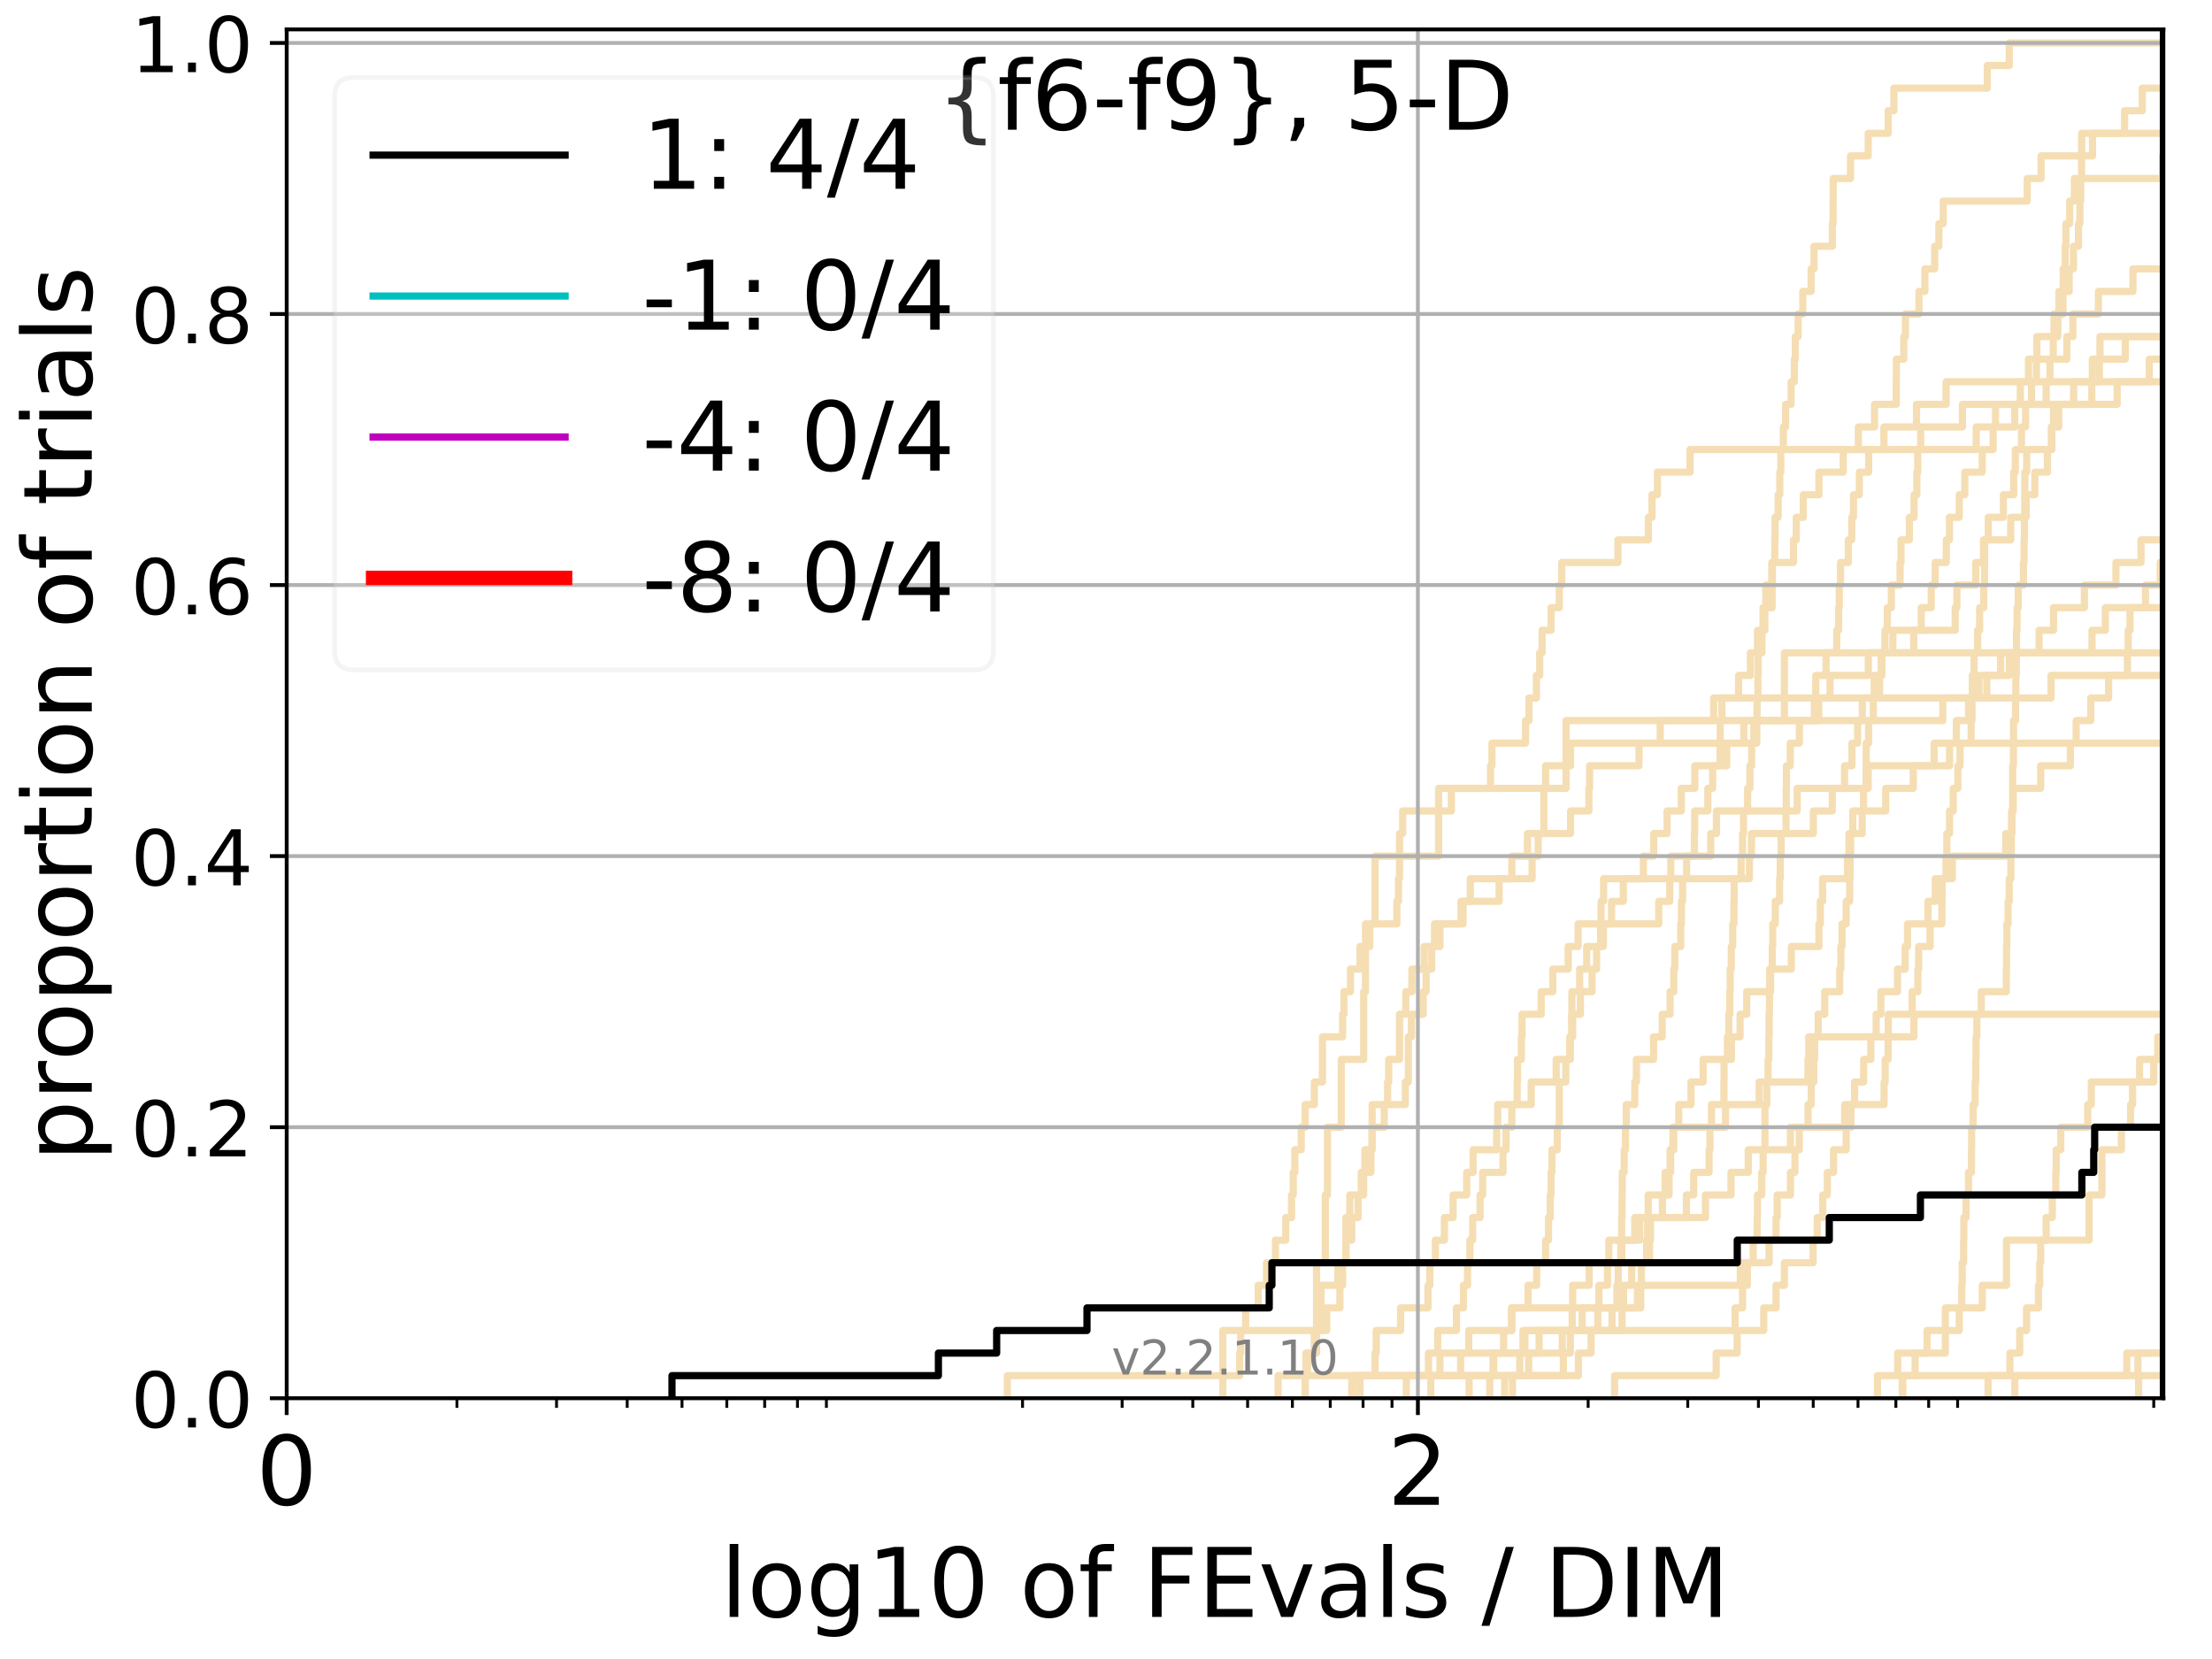 <?xml version="1.0" encoding="utf-8" standalone="no"?>
<!DOCTYPE svg PUBLIC "-//W3C//DTD SVG 1.1//EN"
  "http://www.w3.org/Graphics/SVG/1.1/DTD/svg11.dtd">
<!-- Created with matplotlib (http://matplotlib.org/) -->
<svg height="345.6pt" version="1.1" viewBox="0 0 460.8 345.6" width="460.8pt" xmlns="http://www.w3.org/2000/svg" xmlns:xlink="http://www.w3.org/1999/xlink">
 <defs>
  <style type="text/css">
*{stroke-linecap:butt;stroke-linejoin:round;}
  </style>
 </defs>
 <g id="figure_1">
  <g id="patch_1">
   <path d="M 0 345.6 
L 460.8 345.6 
L 460.8 0 
L 0 0 
z
" style="fill:#ffffff;"/>
  </g>
  <g id="axes_1">
   <g id="patch_2">
    <path d="M 59.72 291.28 
L 450.672 291.28 
L 450.672 6.125 
L 59.72 6.125 
z
" style="fill:#ffffff;"/>
   </g>
   <g id="line2d_1">
    <path clip-path="url(#p97947b947d)" d="M 310.347 291.28 
L 310.347 286.574 
L 311.18 286.574 
L 311.18 281.869 
L 313.242 281.869 
L 313.242 277.163 
L 314.876 277.163 
L 314.876 272.458 
L 318.322 272.458 
L 318.322 267.752 
L 320.12 267.752 
L 320.12 263.047 
L 321.979 263.047 
L 321.979 258.341 
L 322.584 258.341 
L 322.584 253.636 
L 322.943 253.636 
L 322.943 248.93 
L 323.122 248.93 
L 323.122 244.225 
L 323.3 244.225 
L 323.3 239.519 
L 324.414 239.519 
L 324.414 234.814 
L 324.819 234.814 
L 324.819 230.108 
L 324.819 230.108 
L 324.819 225.403 
L 326.182 225.403 
L 326.182 220.697 
L 327.126 220.697 
L 327.126 215.992 
L 327.401 215.992 
L 327.401 211.286 
L 327.455 211.286 
L 327.455 206.581 
L 329.07 206.581 
L 329.07 201.875 
L 330.532 201.875 
L 330.532 197.17 
L 333.434 197.17 
L 333.434 192.464 
L 345.548 192.464 
L 345.548 187.758 
L 347.837 187.758 
L 347.837 183.053 
L 348.057 183.053 
L 348.057 178.347 
L 356.372 178.347 
L 356.372 173.642 
L 357.569 173.642 
L 357.569 168.936 
L 374.386 168.936 
L 374.386 164.231 
L 389.178 164.231 
L 389.178 159.525 
L 406.129 159.525 
L 406.129 154.82 
L 406.129 154.82 
L 406.129 154.82 
L 450.672 154.82 
" style="fill:none;stroke:#f5deb3;stroke-linecap:square;stroke-width:1.5;"/>
   </g>
   <g id="line2d_2">
    <path clip-path="url(#p97947b947d)" style="fill:none;stroke:#f5deb3;stroke-linecap:square;stroke-width:1.5;"/>
   </g>
   <g id="line2d_3">
    <path clip-path="url(#p97947b947d)" d="M 209.848 291.28 
L 209.848 286.574 
L 258.238 286.574 
L 258.238 281.869 
L 258.449 281.869 
L 258.449 277.163 
L 259.491 277.163 
L 259.491 272.458 
L 262.105 272.458 
L 262.105 267.752 
L 263.84 267.752 
L 263.84 263.047 
L 265.701 263.047 
L 265.701 258.341 
L 267.848 258.341 
L 267.848 253.636 
L 269.06 253.636 
L 269.06 248.93 
L 269.402 248.93 
L 269.402 244.225 
L 269.74 244.225 
L 269.74 239.519 
L 271.074 239.519 
L 271.074 234.814 
L 271.89 234.814 
L 271.89 230.108 
L 273.797 230.108 
L 273.797 225.403 
L 275.485 225.403 
L 275.485 220.697 
L 275.485 220.697 
L 275.485 215.992 
L 279.686 215.992 
L 279.686 211.286 
L 279.963 211.286 
L 279.963 206.581 
L 281.328 206.581 
L 281.328 201.875 
L 283.309 201.875 
L 283.309 197.17 
L 285.34 197.17 
L 285.34 192.464 
L 290.993 192.464 
L 290.993 187.758 
L 291.326 187.758 
L 291.326 183.053 
L 291.547 183.053 
L 291.547 178.347 
L 291.547 178.347 
L 291.547 173.642 
L 292.204 173.642 
L 292.204 168.936 
L 302.344 168.936 
L 302.344 164.231 
L 310.499 164.231 
L 310.499 159.525 
L 310.803 159.525 
L 310.803 154.82 
L 317.797 154.82 
L 317.797 150.114 
L 318.518 150.114 
L 318.518 145.409 
L 320.057 145.409 
L 320.057 140.703 
L 320.747 140.703 
L 320.747 135.998 
L 321.243 135.998 
L 321.243 131.292 
L 323.122 131.292 
L 323.122 126.587 
L 324.819 126.587 
L 324.819 121.881 
L 325.334 121.881 
L 325.334 117.176 
L 337.048 117.176 
L 337.048 112.47 
L 343.392 112.47 
L 343.392 107.765 
L 344.147 107.765 
L 344.147 103.059 
L 345.278 103.059 
L 345.278 98.354 
L 352.063 98.354 
L 352.063 93.648 
L 392.458 93.648 
L 392.458 88.942 
L 399.247 88.942 
L 399.247 84.237 
L 405.407 84.237 
L 405.407 79.531 
L 437.336 79.531 
L 437.336 74.826 
L 437.464 74.826 
L 437.464 70.12 
L 457 70.12 
L 457 65.415 
L 461.8 65.415 
" style="fill:none;stroke:#f5deb3;stroke-linecap:square;stroke-width:1.5;"/>
   </g>
   <g id="line2d_4">
    <path clip-path="url(#p97947b947d)" d="M 271.89 291.28 
L 271.89 286.574 
L 325.675 286.574 
L 325.675 281.869 
L 327.126 281.869 
L 327.126 277.163 
L 335.81 277.163 
L 335.81 272.458 
L 336.821 272.458 
L 336.821 267.752 
L 337.094 267.752 
L 337.094 263.047 
L 337.634 263.047 
L 337.634 258.341 
L 337.813 258.341 
L 337.813 253.636 
L 337.902 253.636 
L 337.902 248.93 
L 337.947 248.93 
L 337.947 244.225 
L 338.346 244.225 
L 338.346 239.519 
L 338.611 239.519 
L 338.611 234.814 
L 338.786 234.814 
L 338.786 230.108 
L 340.552 230.108 
L 340.552 225.403 
L 340.889 225.403 
L 340.889 220.697 
L 344.462 220.697 
L 344.462 215.992 
L 346.272 215.992 
L 346.272 211.286 
L 347.911 211.286 
L 347.911 206.581 
L 348.675 206.581 
L 348.675 201.875 
L 348.891 201.875 
L 348.891 197.17 
L 350.134 197.17 
L 350.134 192.464 
L 350.275 192.464 
L 350.275 187.758 
L 350.519 187.758 
L 350.519 183.053 
L 351.348 183.053 
L 351.348 178.347 
L 352.968 178.347 
L 352.968 173.642 
L 353.034 173.642 
L 353.034 168.936 
L 355.778 168.936 
L 355.778 164.231 
L 356.774 164.231 
L 356.774 159.525 
L 358.322 159.525 
L 358.322 154.82 
L 358.352 154.82 
L 358.352 150.114 
L 358.71 150.114 
L 358.71 145.409 
L 362.181 145.409 
L 362.181 140.703 
L 364.644 140.703 
L 364.644 135.998 
L 366.129 135.998 
L 366.129 131.292 
L 367.647 131.292 
L 367.647 126.587 
L 369.169 126.587 
L 369.169 121.881 
L 369.218 121.881 
L 369.218 117.176 
L 373.616 117.176 
L 373.616 112.47 
L 374.189 112.47 
L 374.189 107.765 
L 375.66 107.765 
L 375.66 103.059 
L 378.921 103.059 
L 378.921 98.354 
L 383.981 98.354 
L 383.981 93.648 
L 387.125 93.648 
L 387.125 88.942 
L 390.503 88.942 
L 390.503 84.237 
L 395.018 84.237 
L 395.018 79.531 
L 395.047 79.531 
L 395.047 74.826 
L 396.599 74.826 
L 396.599 70.12 
L 396.938 70.12 
L 396.938 65.415 
L 399.755 65.415 
L 399.755 60.709 
L 400.991 60.709 
L 400.991 56.004 
L 403.029 56.004 
L 403.029 51.298 
L 403.907 51.298 
L 403.907 46.593 
L 404.808 46.593 
L 404.808 41.887 
L 422.303 41.887 
L 422.303 37.182 
L 425.193 37.182 
L 425.193 32.476 
L 435.905 32.476 
L 435.905 27.771 
L 442.587 27.771 
L 442.587 23.065 
L 446.277 23.065 
L 446.277 18.36 
L 461.8 18.36 
" style="fill:none;stroke:#f5deb3;stroke-linecap:square;stroke-width:1.5;"/>
   </g>
   <g id="line2d_5">
    <path clip-path="url(#p97947b947d)" d="M 336.364 291.28 
L 336.364 286.574 
L 357.509 286.574 
L 357.509 281.869 
L 361.875 281.869 
L 361.875 277.163 
L 367.422 277.163 
L 367.422 272.458 
L 369.986 272.458 
L 369.986 267.752 
L 371.718 267.752 
L 371.718 263.047 
L 377.707 263.047 
L 377.707 258.341 
L 378.56 258.341 
L 378.56 253.636 
L 379.714 253.636 
L 379.714 248.93 
L 380.67 248.93 
L 380.67 244.225 
L 381.968 244.225 
L 381.968 239.519 
L 384.593 239.519 
L 384.593 234.814 
L 385.586 234.814 
L 385.586 230.108 
L 386.353 230.108 
L 386.353 225.403 
L 388.237 225.403 
L 388.237 220.697 
L 389.732 220.697 
L 389.732 215.992 
L 390.837 215.992 
L 390.837 211.286 
L 391.825 211.286 
L 391.825 206.581 
L 395.28 206.581 
L 395.28 201.875 
L 396.881 201.875 
L 396.881 197.17 
L 397.372 197.17 
L 397.372 192.464 
L 401.624 192.464 
L 401.624 187.758 
L 403.141 187.758 
L 403.141 183.053 
L 406.701 183.053 
L 406.701 178.347 
L 417.831 178.347 
L 417.831 173.642 
L 419.05 173.642 
L 419.05 168.936 
L 419.396 168.936 
L 419.396 164.231 
L 425.112 164.231 
L 425.112 159.525 
L 431.298 159.525 
L 431.298 154.82 
L 432.498 154.82 
L 432.498 150.114 
L 435.549 150.114 
L 435.549 145.409 
L 439.254 145.409 
L 439.254 140.703 
L 443.183 140.703 
L 443.183 135.998 
L 443.33 135.998 
L 443.33 131.292 
L 443.715 131.292 
L 443.715 126.587 
L 446.948 126.587 
L 446.948 121.881 
L 450.008 121.881 
L 450.008 117.176 
L 450.859 117.176 
L 450.859 112.47 
L 452.755 112.47 
L 452.755 107.765 
L 457.489 107.765 
L 457.489 103.059 
L 460.357 103.059 
L 460.357 98.354 
L 460.876 98.354 
L 460.876 93.648 
L 461.8 93.648 
" style="fill:none;stroke:#f5deb3;stroke-linecap:square;stroke-width:1.5;"/>
   </g>
   <g id="line2d_6"/>
   <g id="line2d_7">
    <path clip-path="url(#p97947b947d)" d="M 315.085 291.28 
L 315.085 286.574 
L 318.453 286.574 
L 318.453 281.869 
L 320.622 281.869 
L 320.622 277.163 
L 361.455 277.163 
L 361.455 272.458 
L 363.006 272.458 
L 363.006 267.752 
L 364.006 267.752 
L 364.006 263.047 
L 365.223 263.047 
L 365.223 258.341 
L 366.052 258.341 
L 366.052 253.636 
L 366.104 253.636 
L 366.104 248.93 
L 366.995 248.93 
L 366.995 244.225 
L 367.297 244.225 
L 367.297 239.519 
L 367.672 239.519 
L 367.672 234.814 
L 367.672 234.814 
L 367.672 230.108 
L 368.069 230.108 
L 368.069 225.403 
L 368.316 225.403 
L 368.316 220.697 
L 368.488 220.697 
L 368.488 215.992 
L 368.537 215.992 
L 368.537 211.286 
L 368.61 211.286 
L 368.61 206.581 
L 368.854 206.581 
L 368.854 201.875 
L 369.194 201.875 
L 369.194 197.17 
L 369.29 197.17 
L 369.29 192.464 
L 369.819 192.464 
L 369.819 187.758 
L 370.718 187.758 
L 370.718 183.053 
L 370.859 183.053 
L 370.859 178.347 
L 371.046 178.347 
L 371.046 173.642 
L 372.062 173.642 
L 372.062 168.936 
L 372.108 168.936 
L 372.108 164.231 
L 372.153 164.231 
L 372.153 159.525 
L 372.946 159.525 
L 372.946 154.82 
L 374.843 154.82 
L 374.843 150.114 
L 377.972 150.114 
L 377.972 145.409 
L 378.257 145.409 
L 378.257 140.703 
L 380.399 140.703 
L 380.399 135.998 
L 382.623 135.998 
L 382.623 131.292 
L 383.012 131.292 
L 383.012 126.587 
L 383.159 126.587 
L 383.159 121.881 
L 383.416 121.881 
L 383.416 117.176 
L 385.039 117.176 
L 385.039 112.47 
L 385.761 112.47 
L 385.761 107.765 
L 386.11 107.765 
L 386.11 103.059 
L 387.329 103.059 
L 387.329 98.354 
L 389.276 98.354 
L 389.276 93.648 
L 411.68 93.648 
L 411.68 88.942 
L 415.702 88.942 
L 415.702 84.237 
L 420.861 84.237 
L 420.861 79.531 
L 422.568 79.531 
L 422.568 74.826 
L 430.56 74.826 
L 430.56 70.12 
L 431.82 70.12 
L 431.82 65.415 
L 437.131 65.415 
L 437.131 60.709 
L 444.332 60.709 
L 444.332 56.004 
L 454.996 56.004 
L 454.996 51.298 
L 456.843 51.298 
L 456.843 46.593 
L 461.8 46.593 
" style="fill:none;stroke:#f5deb3;stroke-linecap:square;stroke-width:1.5;"/>
   </g>
   <g id="line2d_8">
    <path clip-path="url(#p97947b947d)" style="fill:none;stroke:#f5deb3;stroke-linecap:square;stroke-width:1.5;"/>
   </g>
   <g id="line2d_9">
    <path clip-path="url(#p97947b947d)" d="M 281.596 291.28 
L 281.596 286.574 
L 304.272 286.574 
L 304.272 281.869 
L 317.266 281.869 
L 317.266 277.163 
L 337.902 277.163 
L 337.902 272.458 
L 341.099 272.458 
L 341.099 267.752 
L 341.93 267.752 
L 341.93 263.047 
L 343.03 263.047 
L 343.03 258.341 
L 343.231 258.341 
L 343.231 253.636 
L 351.314 253.636 
L 351.314 248.93 
L 352.835 248.93 
L 352.835 244.225 
L 356.029 244.225 
L 356.029 239.519 
L 356.216 239.519 
L 356.216 234.814 
L 356.527 234.814 
L 356.527 230.108 
L 359.124 230.108 
L 359.124 225.403 
L 359.153 225.403 
L 359.153 220.697 
L 359.854 220.697 
L 359.854 215.992 
L 360.144 215.992 
L 360.144 211.286 
L 360.346 211.286 
L 360.346 206.581 
L 360.432 206.581 
L 360.432 201.875 
L 360.661 201.875 
L 360.661 197.17 
L 360.946 197.17 
L 360.946 192.464 
L 361.201 192.464 
L 361.201 187.758 
L 361.257 187.758 
L 361.257 183.053 
L 362.705 183.053 
L 362.705 178.347 
L 363.006 178.347 
L 363.006 173.642 
L 363.197 173.642 
L 363.197 168.936 
L 364.06 168.936 
L 364.06 164.231 
L 364.539 164.231 
L 364.539 159.525 
L 364.908 159.525 
L 364.908 154.82 
L 365.975 154.82 
L 365.975 150.114 
L 366.026 150.114 
L 366.026 145.409 
L 366.206 145.409 
L 366.206 140.703 
L 366.257 140.703 
L 366.257 135.998 
L 367.045 135.998 
L 367.045 131.292 
L 367.272 131.292 
L 367.272 126.587 
L 367.846 126.587 
L 367.846 121.881 
L 369.097 121.881 
L 369.097 117.176 
L 369.723 117.176 
L 369.723 112.47 
L 369.771 112.47 
L 369.771 107.765 
L 370.412 107.765 
L 370.412 103.059 
L 370.765 103.059 
L 370.765 98.354 
L 370.976 98.354 
L 370.976 93.648 
L 371.51 93.648 
L 371.51 88.942 
L 371.971 88.942 
L 371.971 84.237 
L 373.126 84.237 
L 373.126 79.531 
L 373.793 79.531 
L 373.793 74.826 
L 373.992 74.826 
L 373.992 70.12 
L 374.583 70.12 
L 374.583 65.415 
L 375.553 65.415 
L 375.553 60.709 
L 377.295 60.709 
L 377.295 56.004 
L 377.891 56.004 
L 377.891 51.298 
L 381.722 51.298 
L 381.722 46.593 
L 381.854 46.593 
L 381.854 41.887 
L 381.892 41.887 
L 381.892 37.182 
L 385.498 37.182 
L 385.498 32.476 
L 389.178 32.476 
L 389.178 27.771 
L 393.341 27.771 
L 393.341 23.065 
L 394.534 23.065 
L 394.534 18.36 
L 413.988 18.36 
L 413.988 13.654 
L 418.564 13.654 
L 418.564 8.949 
L 418.564 8.949 
L 418.564 8.949 
L 450.672 8.949 
" style="fill:none;stroke:#f5deb3;stroke-linecap:square;stroke-width:1.5;"/>
   </g>
   <g id="line2d_10">
    <path clip-path="url(#p97947b947d)" d="M 445.51 291.28 
L 445.51 286.574 
L 461.8 286.574 
" style="fill:none;stroke:#f5deb3;stroke-linecap:square;stroke-width:1.5;"/>
   </g>
   <g id="line2d_11">
    <path clip-path="url(#p97947b947d)" d="M 283.309 291.28 
L 283.309 286.574 
L 328.804 286.574 
L 328.804 281.869 
L 331.45 281.869 
L 331.45 277.163 
L 332.847 277.163 
L 332.847 272.458 
L 338.213 272.458 
L 338.213 267.752 
L 339.913 267.752 
L 339.913 263.047 
L 343.631 263.047 
L 343.631 258.341 
L 343.83 258.341 
L 343.83 253.636 
L 346.31 253.636 
L 346.31 248.93 
L 346.874 248.93 
L 346.874 244.225 
L 348.021 244.225 
L 348.021 239.519 
L 348.675 239.519 
L 348.675 234.814 
L 359.446 234.814 
L 359.446 230.108 
L 366.462 230.108 
L 366.462 225.403 
L 376.631 225.403 
L 376.631 220.697 
L 376.798 220.697 
L 376.798 215.992 
L 398.693 215.992 
L 398.693 211.286 
L 461.8 211.286 
" style="fill:none;stroke:#f5deb3;stroke-linecap:square;stroke-width:1.5;"/>
   </g>
   <g id="line2d_12">
    <path clip-path="url(#p97947b947d)" d="M 266.246 291.28 
L 266.246 286.574 
L 272.374 286.574 
L 272.374 281.869 
L 274.263 281.869 
L 274.263 277.163 
L 275.183 277.163 
L 275.183 272.458 
L 275.183 272.458 
L 275.183 267.752 
L 278.703 267.752 
L 278.703 263.047 
L 280.376 263.047 
L 280.376 258.341 
L 280.376 258.341 
L 280.376 253.636 
L 281.193 253.636 
L 281.193 248.93 
L 283.567 248.93 
L 283.567 244.225 
L 284.335 244.225 
L 284.335 239.519 
L 285.836 239.519 
L 285.836 234.814 
L 285.836 234.814 
L 285.836 230.108 
L 292.746 230.108 
L 292.746 225.403 
L 293.388 225.403 
L 293.388 220.697 
L 293.388 220.697 
L 293.388 215.992 
L 294.023 215.992 
L 294.023 211.286 
L 296.484 211.286 
L 296.484 206.581 
L 297.082 206.581 
L 297.082 201.875 
L 298.256 201.875 
L 298.256 197.17 
L 299.968 197.17 
L 299.968 192.464 
L 304.785 192.464 
L 304.785 187.758 
L 306.296 187.758 
L 306.296 183.053 
L 314.946 183.053 
L 314.946 178.347 
L 318.191 178.347 
L 318.191 173.642 
L 321.612 173.642 
L 321.612 168.936 
L 321.612 168.936 
L 321.612 164.231 
L 321.979 164.231 
L 321.979 159.525 
L 327.181 159.525 
L 327.181 154.82 
L 365.353 154.82 
L 365.353 150.114 
L 378.881 150.114 
L 378.881 145.409 
L 427.271 145.409 
L 427.271 140.703 
L 460.153 140.703 
L 460.153 135.998 
L 461.8 135.998 
" style="fill:none;stroke:#f5deb3;stroke-linecap:square;stroke-width:1.5;"/>
   </g>
   <g id="line2d_13">
    <path clip-path="url(#p97947b947d)" d="M 391.105 291.28 
L 391.105 286.574 
L 395.323 286.574 
L 395.323 281.869 
L 405.252 281.869 
L 405.252 277.163 
L 405.252 277.163 
L 405.252 272.458 
L 412.95 272.458 
L 412.95 267.752 
L 417.989 267.752 
L 417.989 263.047 
L 417.989 263.047 
L 417.989 258.341 
L 435.191 258.341 
L 435.191 253.636 
L 435.191 253.636 
L 435.191 248.93 
L 437.863 248.93 
L 437.863 244.225 
L 437.863 244.225 
L 437.863 239.519 
L 441.931 239.519 
L 441.931 234.814 
L 443.833 234.814 
L 443.833 230.108 
L 444.248 230.108 
L 444.248 225.403 
L 448.67 225.403 
L 448.67 220.697 
L 448.67 220.697 
L 448.67 220.697 
L 450.672 220.697 
" style="fill:none;stroke:#f5deb3;stroke-linecap:square;stroke-width:1.5;"/>
   </g>
   <g id="line2d_14">
    <path clip-path="url(#p97947b947d)" d="M 306.047 291.28 
L 306.047 286.574 
L 311.03 286.574 
L 311.03 281.869 
L 325.448 281.869 
L 325.448 277.163 
L 329.597 277.163 
L 329.597 272.458 
L 333.092 272.458 
L 333.092 267.752 
L 334.873 267.752 
L 334.873 263.047 
L 337.858 263.047 
L 337.858 258.341 
L 341.599 258.341 
L 341.599 253.636 
L 343.352 253.636 
L 343.352 248.93 
L 347.69 248.93 
L 347.69 244.225 
L 347.911 244.225 
L 347.911 239.519 
L 348.494 239.519 
L 348.494 234.814 
L 349.712 234.814 
L 349.712 230.108 
L 352.265 230.108 
L 352.265 225.403 
L 354.794 225.403 
L 354.794 220.697 
L 360.689 220.697 
L 360.689 215.992 
L 362.485 215.992 
L 362.485 211.286 
L 363.872 211.286 
L 363.872 206.581 
L 368.659 206.581 
L 368.659 201.875 
L 373.17 201.875 
L 373.17 197.17 
L 378.921 197.17 
L 378.921 192.464 
L 379.2 192.464 
L 379.2 187.758 
L 379.675 187.758 
L 379.675 183.053 
L 384.861 183.053 
L 384.861 178.347 
L 385.181 178.347 
L 385.181 173.642 
L 385.971 173.642 
L 385.971 168.936 
L 392.825 168.936 
L 392.825 164.231 
L 398.571 164.231 
L 398.571 159.525 
L 402.916 159.525 
L 402.916 154.82 
L 407.542 154.82 
L 407.542 150.114 
L 410.084 150.114 
L 410.084 145.409 
L 413.887 145.409 
L 413.887 140.703 
L 416.754 140.703 
L 416.754 135.998 
L 424.778 135.998 
L 424.778 131.292 
L 427.789 131.292 
L 427.789 126.587 
L 434.223 126.587 
L 434.223 121.881 
L 440.786 121.881 
L 440.786 117.176 
L 446.008 117.176 
L 446.008 112.47 
L 461.8 112.47 
" style="fill:none;stroke:#f5deb3;stroke-linecap:square;stroke-width:1.5;"/>
   </g>
   <g id="line2d_15">
    <path clip-path="url(#p97947b947d)" style="fill:none;stroke:#f5deb3;stroke-linecap:square;stroke-width:1.5;"/>
   </g>
   <g id="line2d_16">
    <path clip-path="url(#p97947b947d)" style="fill:none;stroke:#f5deb3;stroke-linecap:square;stroke-width:1.5;"/>
   </g>
   <g id="line2d_17">
    <path clip-path="url(#p97947b947d)" d="M 396.272 291.28 
L 396.272 286.574 
L 418.702 286.574 
L 418.702 281.869 
L 420.747 281.869 
L 420.747 277.163 
L 422.166 277.163 
L 422.166 272.458 
L 424.655 272.458 
L 424.655 267.752 
L 424.908 267.752 
L 424.908 263.047 
L 425.112 263.047 
L 425.112 258.341 
L 426.242 258.341 
L 426.242 253.636 
L 427.527 253.636 
L 427.527 248.93 
L 428.264 248.93 
L 428.264 244.225 
L 428.34 244.225 
L 428.34 239.519 
L 429.298 239.519 
L 429.298 234.814 
L 434.917 234.814 
L 434.917 230.108 
L 435.648 230.108 
L 435.648 225.403 
L 445.711 225.403 
L 445.711 220.697 
L 449.508 220.697 
L 449.508 215.992 
L 461.8 215.992 
" style="fill:none;stroke:#f5deb3;stroke-linecap:square;stroke-width:1.5;"/>
   </g>
   <g id="line2d_18">
    <path clip-path="url(#p97947b947d)" d="M 271.89 291.28 
L 271.89 286.574 
L 272.052 286.574 
L 272.052 281.869 
L 273.797 281.869 
L 273.797 277.163 
L 276.383 277.163 
L 276.383 272.458 
L 279.126 272.458 
L 279.126 267.752 
L 279.686 267.752 
L 279.686 263.047 
L 280.376 263.047 
L 280.376 258.341 
L 281.596 258.341 
L 281.596 253.636 
L 282.918 253.636 
L 282.918 248.93 
L 284.08 248.93 
L 284.08 244.225 
L 285.589 244.225 
L 285.589 239.519 
L 285.836 239.519 
L 285.836 234.814 
L 288.362 234.814 
L 288.362 230.108 
L 289.061 230.108 
L 289.061 225.403 
L 289.292 225.403 
L 289.292 220.697 
L 291.547 220.697 
L 291.547 215.992 
L 291.547 215.992 
L 291.547 211.286 
L 292.854 211.286 
L 292.854 206.581 
L 294.128 206.581 
L 294.128 201.875 
L 296.684 201.875 
L 296.684 197.17 
L 298.833 197.17 
L 298.833 192.464 
L 304.358 192.464 
L 304.358 187.758 
L 312.295 187.758 
L 312.295 183.053 
L 319.165 183.053 
L 319.165 178.347 
L 320.435 178.347 
L 320.435 173.642 
L 327.181 173.642 
L 327.181 168.936 
L 330.993 168.936 
L 330.993 164.231 
L 331.146 164.231 
L 331.146 159.525 
L 341.433 159.525 
L 341.433 154.82 
L 345.854 154.82 
L 345.854 150.114 
L 356.989 150.114 
L 356.989 145.409 
L 381.228 145.409 
L 381.228 140.703 
L 389.211 140.703 
L 389.211 135.998 
L 398.666 135.998 
L 398.666 131.292 
L 400.232 131.292 
L 400.232 126.587 
L 402.312 126.587 
L 402.312 121.881 
L 403.128 121.881 
L 403.128 117.176 
L 405.443 117.176 
L 405.443 112.47 
L 406.105 112.47 
L 406.105 107.765 
L 408.145 107.765 
L 408.145 103.059 
L 409.306 103.059 
L 409.306 98.354 
L 412.929 98.354 
L 412.929 93.648 
L 415.203 93.648 
L 415.203 88.942 
L 419.703 88.942 
L 419.703 84.237 
L 441.042 84.237 
L 441.042 79.531 
L 441.042 79.531 
L 441.042 79.531 
L 450.672 79.531 
" style="fill:none;stroke:#f5deb3;stroke-linecap:square;stroke-width:1.5;"/>
   </g>
   <g id="line2d_19">
    <path clip-path="url(#p97947b947d)" d="M 455.576 291.28 
L 455.576 286.574 
L 456.388 286.574 
L 456.388 281.869 
L 460.763 281.869 
L 460.763 277.163 
L 461.8 277.163 
L 461.8 277.163 
" style="fill:none;stroke:#f5deb3;stroke-linecap:square;stroke-width:1.5;"/>
   </g>
   <g id="line2d_20">
    <path clip-path="url(#p97947b947d)" d="M 292.961 291.28 
L 292.961 286.574 
L 297.574 286.574 
L 297.574 281.869 
L 299.498 281.869 
L 299.498 277.163 
L 303.405 277.163 
L 303.405 272.458 
L 304.871 272.458 
L 304.871 267.752 
L 305.714 267.752 
L 305.714 263.047 
L 306.213 263.047 
L 306.213 258.341 
L 306.789 258.341 
L 306.789 253.636 
L 308.322 253.636 
L 308.322 248.93 
L 308.875 248.93 
L 308.875 244.225 
L 313.097 244.225 
L 313.097 239.519 
L 313.745 239.519 
L 313.745 234.814 
L 314.946 234.814 
L 314.946 230.108 
L 316.05 230.108 
L 316.05 225.403 
L 316.119 225.403 
L 316.119 220.697 
L 316.931 220.697 
L 316.931 215.992 
L 317.065 215.992 
L 317.065 211.286 
L 321.058 211.286 
L 321.058 206.581 
L 323.478 206.581 
L 323.478 201.875 
L 326.684 201.875 
L 326.684 197.17 
L 328.751 197.17 
L 328.751 192.464 
L 333.531 192.464 
L 333.531 187.758 
L 334.062 187.758 
L 334.062 183.053 
L 342.34 183.053 
L 342.34 178.347 
L 344.501 178.347 
L 344.501 173.642 
L 347.284 173.642 
L 347.284 168.936 
L 350.24 168.936 
L 350.24 164.231 
L 353.067 164.231 
L 353.067 159.525 
L 359.709 159.525 
L 359.709 154.82 
L 363.278 154.82 
L 363.278 150.114 
L 404.711 150.114 
L 404.711 145.409 
L 412.267 145.409 
L 412.267 140.703 
L 418.582 140.703 
L 418.582 135.998 
L 435.807 135.998 
L 435.807 131.292 
L 438.579 131.292 
L 438.579 126.587 
L 453.009 126.587 
L 453.009 121.881 
L 461.8 121.881 
" style="fill:none;stroke:#f5deb3;stroke-linecap:square;stroke-width:1.5;"/>
   </g>
   <g id="line2d_21"/>
   <g id="line2d_22">
    <path clip-path="url(#p97947b947d)" d="M 283.049 291.28 
L 283.049 286.574 
L 286.449 286.574 
L 286.449 281.869 
L 286.692 281.869 
L 286.692 277.163 
L 291.767 277.163 
L 291.767 272.458 
L 297.476 272.458 
L 297.476 267.752 
L 297.867 267.752 
L 297.867 263.047 
L 299.024 263.047 
L 299.024 258.341 
L 300.895 258.341 
L 300.895 253.636 
L 302.7 253.636 
L 302.7 248.93 
L 305.546 248.93 
L 305.546 244.225 
L 306.871 244.225 
L 306.871 239.519 
L 311.778 239.519 
L 311.778 234.814 
L 312 234.814 
L 312 230.108 
L 318.972 230.108 
L 318.972 225.403 
L 324.182 225.403 
L 324.182 220.697 
L 327.016 220.697 
L 327.016 215.992 
L 327.619 215.992 
L 327.619 211.286 
L 329.228 211.286 
L 329.228 206.581 
L 331.652 206.581 
L 331.652 201.875 
L 332.6 201.875 
L 332.6 197.17 
L 334.014 197.17 
L 334.014 192.464 
L 335.717 192.464 
L 335.717 187.758 
L 338.169 187.758 
L 338.169 183.053 
L 364.433 183.053 
L 364.433 178.347 
L 364.855 178.347 
L 364.855 173.642 
L 377.748 173.642 
L 377.748 168.936 
L 381.703 168.936 
L 381.703 164.231 
L 384.252 164.231 
L 384.252 159.525 
L 385.796 159.525 
L 385.796 154.82 
L 386.971 154.82 
L 386.971 150.114 
L 387.953 150.114 
L 387.953 145.409 
L 390.423 145.409 
L 390.423 140.703 
L 392.042 140.703 
L 392.042 135.998 
L 394.312 135.998 
L 394.312 131.292 
L 407.302 131.292 
L 407.302 126.587 
L 407.657 126.587 
L 407.657 121.881 
L 411.585 121.881 
L 411.585 117.176 
L 413.196 117.176 
L 413.196 112.47 
L 418.867 112.47 
L 418.867 107.765 
L 422.089 107.765 
L 422.089 103.059 
L 423.897 103.059 
L 423.897 98.354 
L 426.519 98.354 
L 426.519 93.648 
L 427.449 93.648 
L 427.449 88.942 
L 428.878 88.942 
L 428.878 84.237 
L 431.976 84.237 
L 431.976 79.531 
L 447.73 79.531 
L 447.73 74.826 
L 461.8 74.826 
" style="fill:none;stroke:#f5deb3;stroke-linecap:square;stroke-width:1.5;"/>
   </g>
   <g id="line2d_23">
    <path clip-path="url(#p97947b947d)" d="M 419.721 291.28 
L 419.721 286.574 
L 443.057 286.574 
L 443.057 281.869 
L 461.8 281.869 
" style="fill:none;stroke:#f5deb3;stroke-linecap:square;stroke-width:1.5;"/>
   </g>
   <g id="line2d_24">
    <path clip-path="url(#p97947b947d)" d="M 313.458 291.28 
L 313.458 286.574 
L 316.594 286.574 
L 316.594 281.869 
L 317.664 281.869 
L 317.664 277.163 
L 327.51 277.163 
L 327.51 272.458 
L 327.619 272.458 
L 327.619 267.752 
L 331.044 267.752 
L 331.044 263.047 
L 335.155 263.047 
L 335.155 258.341 
L 340.552 258.341 
L 340.552 253.636 
L 355.273 253.636 
L 355.273 248.93 
L 360.604 248.93 
L 360.604 244.225 
L 364.193 244.225 
L 364.193 239.519 
L 372.969 239.519 
L 372.969 234.814 
L 384.27 234.814 
L 384.27 230.108 
L 392.489 230.108 
L 392.489 225.403 
L 392.719 225.403 
L 392.719 220.697 
L 393.326 220.697 
L 393.326 215.992 
L 393.356 215.992 
L 393.356 211.286 
L 398.338 211.286 
L 398.338 206.581 
L 399.529 206.581 
L 399.529 201.875 
L 399.689 201.875 
L 399.689 197.17 
L 402.071 197.17 
L 402.071 192.464 
L 404.529 192.464 
L 404.529 187.758 
L 404.59 187.758 
L 404.59 183.053 
L 405.395 183.053 
L 405.395 178.347 
L 405.562 178.347 
L 405.562 173.642 
L 406.129 173.642 
L 406.129 168.936 
L 406.898 168.936 
L 406.898 164.231 
L 407.85 164.231 
L 407.85 159.525 
L 408.303 159.525 
L 408.303 154.82 
L 410.625 154.82 
L 410.625 150.114 
L 410.797 150.114 
L 410.797 145.409 
L 410.872 145.409 
L 410.872 140.703 
L 411.235 140.703 
L 411.235 135.998 
L 411.963 135.998 
L 411.963 131.292 
L 412.392 131.292 
L 412.392 126.587 
L 413.247 126.587 
L 413.247 121.881 
L 413.421 121.881 
L 413.421 117.176 
L 413.441 117.176 
L 413.441 112.47 
L 414.189 112.47 
L 414.189 107.765 
L 417.342 107.765 
L 417.342 103.059 
L 419.477 103.059 
L 419.477 98.354 
L 419.829 98.354 
L 419.829 93.648 
L 421.099 93.648 
L 421.099 88.942 
L 421.968 88.942 
L 421.968 84.237 
L 423.195 84.237 
L 423.195 79.531 
L 424.228 79.531 
L 424.228 74.826 
L 424.319 74.826 
L 424.319 70.12 
L 428.681 70.12 
L 428.681 65.415 
L 429.759 65.415 
L 429.759 60.709 
L 431.039 60.709 
L 431.039 56.004 
L 431.94 56.004 
L 431.94 51.298 
L 432.98 51.298 
L 432.98 46.593 
L 433.278 46.593 
L 433.278 41.887 
L 433.444 41.887 
L 433.444 37.182 
L 433.629 37.182 
L 433.629 32.476 
L 433.643 32.476 
L 433.643 27.771 
L 461.8 27.771 
" style="fill:none;stroke:#f5deb3;stroke-linecap:square;stroke-width:1.5;"/>
   </g>
   <g id="line2d_25">
    <path clip-path="url(#p97947b947d)" style="fill:none;stroke:#f5deb3;stroke-linecap:square;stroke-width:1.5;"/>
   </g>
   <g id="line2d_26">
    <path clip-path="url(#p97947b947d)" d="M 396.386 291.28 
L 396.386 286.574 
L 398.951 286.574 
L 398.951 281.869 
L 401.444 281.869 
L 401.444 277.163 
L 408.145 277.163 
L 408.145 272.458 
L 408.662 272.458 
L 408.662 267.752 
L 408.762 267.752 
L 408.762 263.047 
L 409.052 263.047 
L 409.052 258.341 
L 409.107 258.341 
L 409.107 253.636 
L 409.56 253.636 
L 409.56 248.93 
L 410.073 248.93 
L 410.073 244.225 
L 410.69 244.225 
L 410.69 239.519 
L 410.722 239.519 
L 410.722 234.814 
L 411.032 234.814 
L 411.032 230.108 
L 411.458 230.108 
L 411.458 225.403 
L 411.585 225.403 
L 411.585 220.697 
L 411.648 220.697 
L 411.648 215.992 
L 411.816 215.992 
L 411.816 211.286 
L 412.733 211.286 
L 412.733 206.581 
L 417.952 206.581 
L 417.952 201.875 
L 417.999 201.875 
L 417.999 197.17 
L 418.064 197.17 
L 418.064 192.464 
L 418.324 192.464 
L 418.324 187.758 
L 418.555 187.758 
L 418.555 183.053 
L 418.904 183.053 
L 418.904 178.347 
L 419.004 178.347 
L 419.004 173.642 
L 419.123 173.642 
L 419.123 168.936 
L 419.278 168.936 
L 419.278 164.231 
L 419.287 164.231 
L 419.287 159.525 
L 419.432 159.525 
L 419.432 154.82 
L 419.459 154.82 
L 419.459 150.114 
L 419.874 150.114 
L 419.874 145.409 
L 419.928 145.409 
L 419.928 140.703 
L 420.035 140.703 
L 420.035 135.998 
L 420.071 135.998 
L 420.071 131.292 
L 420.187 131.292 
L 420.187 126.587 
L 420.437 126.587 
L 420.437 121.881 
L 421.518 121.881 
L 421.518 117.176 
L 421.648 117.176 
L 421.648 112.47 
L 421.726 112.47 
L 421.726 107.765 
L 421.787 107.765 
L 421.787 103.059 
L 421.804 103.059 
L 421.804 98.354 
L 422.201 98.354 
L 422.201 93.648 
L 427.317 93.648 
L 427.317 88.942 
L 427.781 88.942 
L 427.781 84.237 
L 435.76 84.237 
L 435.76 79.531 
L 435.872 79.531 
L 435.872 74.826 
L 442.731 74.826 
L 442.731 70.12 
L 451.254 70.12 
L 451.254 65.415 
L 451.458 65.415 
L 451.458 60.709 
L 451.507 60.709 
L 451.507 56.004 
L 454.901 56.004 
L 454.901 51.298 
L 457.433 51.298 
L 457.433 46.593 
L 461.8 46.593 
" style="fill:none;stroke:#f5deb3;stroke-linecap:square;stroke-width:1.5;"/>
   </g>
   <g id="line2d_27"/>
   <g id="line2d_28">
    <path clip-path="url(#p97947b947d)" d="M 298.062 291.28 
L 298.062 286.574 
L 299.968 286.574 
L 299.968 281.869 
L 305.964 281.869 
L 305.964 277.163 
L 314.946 277.163 
L 314.946 272.458 
L 341.806 272.458 
L 341.806 267.752 
L 362.54 267.752 
L 362.54 263.047 
L 368.537 263.047 
L 368.537 258.341 
L 369.986 258.341 
L 369.986 253.636 
L 370.223 253.636 
L 370.223 248.93 
L 372.991 248.93 
L 372.991 244.225 
L 373.925 244.225 
L 373.925 239.519 
L 374.822 239.519 
L 374.822 234.814 
L 376.652 234.814 
L 376.652 230.108 
L 377.316 230.108 
L 377.316 225.403 
L 377.85 225.403 
L 377.85 220.697 
L 378.013 220.697 
L 378.013 215.992 
L 378.76 215.992 
L 378.76 211.286 
L 380.126 211.286 
L 380.126 206.581 
L 383.251 206.581 
L 383.251 201.875 
L 383.49 201.875 
L 383.49 197.17 
L 383.727 197.17 
L 383.727 192.464 
L 384.593 192.464 
L 384.593 187.758 
L 385.322 187.758 
L 385.322 183.053 
L 385.41 183.053 
L 385.41 178.347 
L 385.516 178.347 
L 385.516 173.642 
L 387.936 173.642 
L 387.936 168.936 
L 388.204 168.936 
L 388.204 164.231 
L 388.751 164.231 
L 388.751 159.525 
L 388.768 159.525 
L 388.768 154.82 
L 389.26 154.82 
L 389.26 150.114 
L 390.247 150.114 
L 390.247 145.409 
L 391.545 145.409 
L 391.545 140.703 
L 391.903 140.703 
L 391.903 135.998 
L 392.673 135.998 
L 392.673 131.292 
L 393.159 131.292 
L 393.159 126.587 
L 394 126.587 
L 394 121.881 
L 395.814 121.881 
L 395.814 117.176 
L 396.015 117.176 
L 396.015 112.47 
L 397.761 112.47 
L 397.761 107.765 
L 398.734 107.765 
L 398.734 103.059 
L 399.314 103.059 
L 399.314 98.354 
L 399.502 98.354 
L 399.502 93.648 
L 400.113 93.648 
L 400.113 88.942 
L 408.807 88.942 
L 408.807 84.237 
L 426.25 84.237 
L 426.25 79.531 
L 427.037 79.531 
L 427.037 74.826 
L 427.727 74.826 
L 427.727 70.12 
L 427.889 70.12 
L 427.889 65.415 
L 428.908 65.415 
L 428.908 60.709 
L 429.796 60.709 
L 429.796 56.004 
L 430.223 56.004 
L 430.223 51.298 
L 430.37 51.298 
L 430.37 46.593 
L 431.147 46.593 
L 431.147 41.887 
L 432.125 41.887 
L 432.125 37.182 
L 450.485 37.182 
L 450.485 32.476 
L 453.458 32.476 
L 453.458 27.771 
L 454.706 27.771 
L 454.706 23.065 
L 455.379 23.065 
L 455.379 18.36 
L 461.8 18.36 
" style="fill:none;stroke:#f5deb3;stroke-linecap:square;stroke-width:1.5;"/>
   </g>
   <g id="line2d_29">
    <path clip-path="url(#p97947b947d)" d="M 254.737 291.28 
L 254.737 286.574 
L 254.737 286.574 
L 254.737 281.869 
L 254.737 281.869 
L 254.737 277.163 
L 274.263 277.163 
L 274.263 272.458 
L 274.263 272.458 
L 274.263 267.752 
L 274.263 267.752 
L 274.263 263.047 
L 276.086 263.047 
L 276.086 258.341 
L 276.086 258.341 
L 276.086 253.636 
L 276.086 253.636 
L 276.086 248.93 
L 276.531 248.93 
L 276.531 244.225 
L 276.531 244.225 
L 276.531 239.519 
L 276.531 239.519 
L 276.531 234.814 
L 279.407 234.814 
L 279.407 230.108 
L 279.407 230.108 
L 279.407 225.403 
L 279.407 225.403 
L 279.407 220.697 
L 284.08 220.697 
L 284.08 215.992 
L 284.08 215.992 
L 284.08 211.286 
L 284.08 211.286 
L 284.08 206.581 
L 284.461 206.581 
L 284.461 201.875 
L 284.461 201.875 
L 284.461 197.17 
L 284.461 197.17 
L 284.461 192.464 
L 286.449 192.464 
L 286.449 187.758 
L 286.449 187.758 
L 286.449 183.053 
L 286.449 183.053 
L 286.449 178.347 
L 299.687 178.347 
L 299.687 173.642 
L 299.687 173.642 
L 299.687 168.936 
L 299.687 168.936 
L 299.687 164.231 
L 326.238 164.231 
L 326.238 159.525 
L 326.238 159.525 
L 326.238 154.82 
L 326.238 154.82 
L 326.238 150.114 
L 371.718 150.114 
L 371.718 145.409 
L 371.718 145.409 
L 371.718 140.703 
L 371.718 140.703 
L 371.718 135.998 
L 461.8 135.998 
" style="fill:none;stroke:#f5deb3;stroke-linecap:square;stroke-width:1.5;"/>
   </g>
   <g id="line2d_30">
    <path clip-path="url(#p97947b947d)" d="M 414.159 291.28 
L 414.159 286.574 
L 445.368 286.574 
L 445.368 281.869 
L 459.792 281.869 
L 459.792 277.163 
L 461.8 277.163 
" style="fill:none;stroke:#f5deb3;stroke-linecap:square;stroke-width:1.5;"/>
   </g>
   <g id="matplotlib.axis_1">
    <g id="xtick_1">
     <g id="line2d_31">
      <path clip-path="url(#p97947b947d)" d="M 59.72 291.28 
L 59.72 6.125 
" style="fill:none;stroke:#b0b0b0;stroke-linecap:square;stroke-width:0.8;"/>
     </g>
     <g id="line2d_32">
      <defs>
       <path d="M 0 0 
L 0 3.5 
" id="m5a0a1c9408" style="stroke:#000000;stroke-width:0.8;"/>
      </defs>
      <g>
       <use style="stroke:#000000;stroke-width:0.8;" x="59.72" xlink:href="#m5a0a1c9408" y="291.28"/>
      </g>
     </g>
     <g id="text_1">
      <!-- 0 -->
      <defs>
       <path d="M 31.781 66.406 
Q 24.172 66.406 20.328 58.906 
Q 16.5 51.422 16.5 36.375 
Q 16.5 21.391 20.328 13.891 
Q 24.172 6.391 31.781 6.391 
Q 39.453 6.391 43.281 13.891 
Q 47.125 21.391 47.125 36.375 
Q 47.125 51.422 43.281 58.906 
Q 39.453 66.406 31.781 66.406 
z
M 31.781 74.219 
Q 44.047 74.219 50.516 64.516 
Q 56.984 54.828 56.984 36.375 
Q 56.984 17.969 50.516 8.266 
Q 44.047 -1.422 31.781 -1.422 
Q 19.531 -1.422 13.062 8.266 
Q 6.594 17.969 6.594 36.375 
Q 6.594 54.828 13.062 64.516 
Q 19.531 74.219 31.781 74.219 
z
" id="DejaVuSans-30"/>
      </defs>
      <g transform="translate(53.358 313.477)scale(0.2 -0.2)">
       <use xlink:href="#DejaVuSans-30"/>
      </g>
     </g>
    </g>
    <g id="xtick_2">
     <g id="line2d_33">
      <path clip-path="url(#p97947b947d)" d="M 295.371 291.28 
L 295.371 6.125 
" style="fill:none;stroke:#b0b0b0;stroke-linecap:square;stroke-width:0.8;"/>
     </g>
     <g id="line2d_34">
      <g>
       <use style="stroke:#000000;stroke-width:0.8;" x="295.371" xlink:href="#m5a0a1c9408" y="291.28"/>
      </g>
     </g>
     <g id="text_2">
      <!-- 2 -->
      <defs>
       <path d="M 19.188 8.297 
L 53.609 8.297 
L 53.609 0 
L 7.328 0 
L 7.328 8.297 
Q 12.938 14.109 22.625 23.891 
Q 32.328 33.688 34.812 36.531 
Q 39.547 41.844 41.422 45.531 
Q 43.312 49.219 43.312 52.781 
Q 43.312 58.594 39.234 62.25 
Q 35.156 65.922 28.609 65.922 
Q 23.969 65.922 18.812 64.312 
Q 13.672 62.703 7.812 59.422 
L 7.812 69.391 
Q 13.766 71.781 18.938 73 
Q 24.125 74.219 28.422 74.219 
Q 39.75 74.219 46.484 68.547 
Q 53.219 62.891 53.219 53.422 
Q 53.219 48.922 51.531 44.891 
Q 49.859 40.875 45.406 35.406 
Q 44.188 33.984 37.641 27.219 
Q 31.109 20.453 19.188 8.297 
z
" id="DejaVuSans-32"/>
      </defs>
      <g transform="translate(289.008 313.477)scale(0.2 -0.2)">
       <use xlink:href="#DejaVuSans-32"/>
      </g>
     </g>
    </g>
    <g id="xtick_3">
     <g id="line2d_35">
      <defs>
       <path d="M 0 0 
L 0 2 
" id="m0fd14d1592" style="stroke:#000000;stroke-width:0.6;"/>
      </defs>
      <g>
       <use style="stroke:#000000;stroke-width:0.6;" x="95.189" xlink:href="#m0fd14d1592" y="291.28"/>
      </g>
     </g>
    </g>
    <g id="xtick_4">
     <g id="line2d_36">
      <g>
       <use style="stroke:#000000;stroke-width:0.6;" x="115.937" xlink:href="#m0fd14d1592" y="291.28"/>
      </g>
     </g>
    </g>
    <g id="xtick_5">
     <g id="line2d_37">
      <g>
       <use style="stroke:#000000;stroke-width:0.6;" x="130.658" xlink:href="#m0fd14d1592" y="291.28"/>
      </g>
     </g>
    </g>
    <g id="xtick_6">
     <g id="line2d_38">
      <g>
       <use style="stroke:#000000;stroke-width:0.6;" x="142.076" xlink:href="#m0fd14d1592" y="291.28"/>
      </g>
     </g>
    </g>
    <g id="xtick_7">
     <g id="line2d_39">
      <g>
       <use style="stroke:#000000;stroke-width:0.6;" x="151.406" xlink:href="#m0fd14d1592" y="291.28"/>
      </g>
     </g>
    </g>
    <g id="xtick_8">
     <g id="line2d_40">
      <g>
       <use style="stroke:#000000;stroke-width:0.6;" x="159.294" xlink:href="#m0fd14d1592" y="291.28"/>
      </g>
     </g>
    </g>
    <g id="xtick_9">
     <g id="line2d_41">
      <g>
       <use style="stroke:#000000;stroke-width:0.6;" x="166.127" xlink:href="#m0fd14d1592" y="291.28"/>
      </g>
     </g>
    </g>
    <g id="xtick_10">
     <g id="line2d_42">
      <g>
       <use style="stroke:#000000;stroke-width:0.6;" x="172.154" xlink:href="#m0fd14d1592" y="291.28"/>
      </g>
     </g>
    </g>
    <g id="xtick_11">
     <g id="line2d_43">
      <g>
       <use style="stroke:#000000;stroke-width:0.6;" x="213.014" xlink:href="#m0fd14d1592" y="291.28"/>
      </g>
     </g>
    </g>
    <g id="xtick_12">
     <g id="line2d_44">
      <g>
       <use style="stroke:#000000;stroke-width:0.6;" x="233.762" xlink:href="#m0fd14d1592" y="291.28"/>
      </g>
     </g>
    </g>
    <g id="xtick_13">
     <g id="line2d_45">
      <g>
       <use style="stroke:#000000;stroke-width:0.6;" x="248.483" xlink:href="#m0fd14d1592" y="291.28"/>
      </g>
     </g>
    </g>
    <g id="xtick_14">
     <g id="line2d_46">
      <g>
       <use style="stroke:#000000;stroke-width:0.6;" x="259.902" xlink:href="#m0fd14d1592" y="291.28"/>
      </g>
     </g>
    </g>
    <g id="xtick_15">
     <g id="line2d_47">
      <g>
       <use style="stroke:#000000;stroke-width:0.6;" x="269.231" xlink:href="#m0fd14d1592" y="291.28"/>
      </g>
     </g>
    </g>
    <g id="xtick_16">
     <g id="line2d_48">
      <g>
       <use style="stroke:#000000;stroke-width:0.6;" x="277.119" xlink:href="#m0fd14d1592" y="291.28"/>
      </g>
     </g>
    </g>
    <g id="xtick_17">
     <g id="line2d_49">
      <g>
       <use style="stroke:#000000;stroke-width:0.6;" x="283.952" xlink:href="#m0fd14d1592" y="291.28"/>
      </g>
     </g>
    </g>
    <g id="xtick_18">
     <g id="line2d_50">
      <g>
       <use style="stroke:#000000;stroke-width:0.6;" x="289.979" xlink:href="#m0fd14d1592" y="291.28"/>
      </g>
     </g>
    </g>
    <g id="xtick_19">
     <g id="line2d_51">
      <g>
       <use style="stroke:#000000;stroke-width:0.6;" x="330.84" xlink:href="#m0fd14d1592" y="291.28"/>
      </g>
     </g>
    </g>
    <g id="xtick_20">
     <g id="line2d_52">
      <g>
       <use style="stroke:#000000;stroke-width:0.6;" x="351.588" xlink:href="#m0fd14d1592" y="291.28"/>
      </g>
     </g>
    </g>
    <g id="xtick_21">
     <g id="line2d_53">
      <g>
       <use style="stroke:#000000;stroke-width:0.6;" x="366.309" xlink:href="#m0fd14d1592" y="291.28"/>
      </g>
     </g>
    </g>
    <g id="xtick_22">
     <g id="line2d_54">
      <g>
       <use style="stroke:#000000;stroke-width:0.6;" x="377.727" xlink:href="#m0fd14d1592" y="291.28"/>
      </g>
     </g>
    </g>
    <g id="xtick_23">
     <g id="line2d_55">
      <g>
       <use style="stroke:#000000;stroke-width:0.6;" x="387.057" xlink:href="#m0fd14d1592" y="291.28"/>
      </g>
     </g>
    </g>
    <g id="xtick_24">
     <g id="line2d_56">
      <g>
       <use style="stroke:#000000;stroke-width:0.6;" x="394.945" xlink:href="#m0fd14d1592" y="291.28"/>
      </g>
     </g>
    </g>
    <g id="xtick_25">
     <g id="line2d_57">
      <g>
       <use style="stroke:#000000;stroke-width:0.6;" x="401.778" xlink:href="#m0fd14d1592" y="291.28"/>
      </g>
     </g>
    </g>
    <g id="xtick_26">
     <g id="line2d_58">
      <g>
       <use style="stroke:#000000;stroke-width:0.6;" x="407.805" xlink:href="#m0fd14d1592" y="291.28"/>
      </g>
     </g>
    </g>
    <g id="xtick_27">
     <g id="line2d_59">
      <g>
       <use style="stroke:#000000;stroke-width:0.6;" x="448.665" xlink:href="#m0fd14d1592" y="291.28"/>
      </g>
     </g>
    </g>
    <g id="text_3">
     <!-- log10 of FEvals / DIM -->
     <defs>
      <path d="M 9.422 75.984 
L 18.406 75.984 
L 18.406 0 
L 9.422 0 
z
" id="DejaVuSans-6c"/>
      <path d="M 30.609 48.391 
Q 23.391 48.391 19.188 42.75 
Q 14.984 37.109 14.984 27.297 
Q 14.984 17.484 19.156 11.844 
Q 23.344 6.203 30.609 6.203 
Q 37.797 6.203 41.984 11.859 
Q 46.188 17.531 46.188 27.297 
Q 46.188 37.016 41.984 42.703 
Q 37.797 48.391 30.609 48.391 
z
M 30.609 56 
Q 42.328 56 49.016 48.375 
Q 55.719 40.766 55.719 27.297 
Q 55.719 13.875 49.016 6.219 
Q 42.328 -1.422 30.609 -1.422 
Q 18.844 -1.422 12.172 6.219 
Q 5.516 13.875 5.516 27.297 
Q 5.516 40.766 12.172 48.375 
Q 18.844 56 30.609 56 
z
" id="DejaVuSans-6f"/>
      <path d="M 45.406 27.984 
Q 45.406 37.75 41.375 43.109 
Q 37.359 48.484 30.078 48.484 
Q 22.859 48.484 18.828 43.109 
Q 14.797 37.75 14.797 27.984 
Q 14.797 18.266 18.828 12.891 
Q 22.859 7.516 30.078 7.516 
Q 37.359 7.516 41.375 12.891 
Q 45.406 18.266 45.406 27.984 
z
M 54.391 6.781 
Q 54.391 -7.172 48.188 -13.984 
Q 42 -20.797 29.203 -20.797 
Q 24.469 -20.797 20.266 -20.094 
Q 16.062 -19.391 12.109 -17.922 
L 12.109 -9.188 
Q 16.062 -11.328 19.922 -12.344 
Q 23.781 -13.375 27.781 -13.375 
Q 36.625 -13.375 41.016 -8.766 
Q 45.406 -4.156 45.406 5.172 
L 45.406 9.625 
Q 42.625 4.781 38.281 2.391 
Q 33.938 0 27.875 0 
Q 17.828 0 11.672 7.656 
Q 5.516 15.328 5.516 27.984 
Q 5.516 40.672 11.672 48.328 
Q 17.828 56 27.875 56 
Q 33.938 56 38.281 53.609 
Q 42.625 51.219 45.406 46.391 
L 45.406 54.688 
L 54.391 54.688 
z
" id="DejaVuSans-67"/>
      <path d="M 12.406 8.297 
L 28.516 8.297 
L 28.516 63.922 
L 10.984 60.406 
L 10.984 69.391 
L 28.422 72.906 
L 38.281 72.906 
L 38.281 8.297 
L 54.391 8.297 
L 54.391 0 
L 12.406 0 
z
" id="DejaVuSans-31"/>
      <path id="DejaVuSans-20"/>
      <path d="M 37.109 75.984 
L 37.109 68.5 
L 28.516 68.5 
Q 23.688 68.5 21.797 66.547 
Q 19.922 64.594 19.922 59.516 
L 19.922 54.688 
L 34.719 54.688 
L 34.719 47.703 
L 19.922 47.703 
L 19.922 0 
L 10.891 0 
L 10.891 47.703 
L 2.297 47.703 
L 2.297 54.688 
L 10.891 54.688 
L 10.891 58.5 
Q 10.891 67.625 15.141 71.797 
Q 19.391 75.984 28.609 75.984 
z
" id="DejaVuSans-66"/>
      <path d="M 9.812 72.906 
L 51.703 72.906 
L 51.703 64.594 
L 19.672 64.594 
L 19.672 43.109 
L 48.578 43.109 
L 48.578 34.812 
L 19.672 34.812 
L 19.672 0 
L 9.812 0 
z
" id="DejaVuSans-46"/>
      <path d="M 9.812 72.906 
L 55.906 72.906 
L 55.906 64.594 
L 19.672 64.594 
L 19.672 43.016 
L 54.391 43.016 
L 54.391 34.719 
L 19.672 34.719 
L 19.672 8.297 
L 56.781 8.297 
L 56.781 0 
L 9.812 0 
z
" id="DejaVuSans-45"/>
      <path d="M 2.984 54.688 
L 12.5 54.688 
L 29.594 8.797 
L 46.688 54.688 
L 56.203 54.688 
L 35.688 0 
L 23.484 0 
z
" id="DejaVuSans-76"/>
      <path d="M 34.281 27.484 
Q 23.391 27.484 19.188 25 
Q 14.984 22.516 14.984 16.5 
Q 14.984 11.719 18.141 8.906 
Q 21.297 6.109 26.703 6.109 
Q 34.188 6.109 38.703 11.406 
Q 43.219 16.703 43.219 25.484 
L 43.219 27.484 
z
M 52.203 31.203 
L 52.203 0 
L 43.219 0 
L 43.219 8.297 
Q 40.141 3.328 35.547 0.953 
Q 30.953 -1.422 24.312 -1.422 
Q 15.922 -1.422 10.953 3.297 
Q 6 8.016 6 15.922 
Q 6 25.141 12.172 29.828 
Q 18.359 34.516 30.609 34.516 
L 43.219 34.516 
L 43.219 35.406 
Q 43.219 41.609 39.141 45 
Q 35.062 48.391 27.688 48.391 
Q 23 48.391 18.547 47.266 
Q 14.109 46.141 10.016 43.891 
L 10.016 52.203 
Q 14.938 54.109 19.578 55.047 
Q 24.219 56 28.609 56 
Q 40.484 56 46.344 49.844 
Q 52.203 43.703 52.203 31.203 
z
" id="DejaVuSans-61"/>
      <path d="M 44.281 53.078 
L 44.281 44.578 
Q 40.484 46.531 36.375 47.5 
Q 32.281 48.484 27.875 48.484 
Q 21.188 48.484 17.844 46.438 
Q 14.5 44.391 14.5 40.281 
Q 14.5 37.156 16.891 35.375 
Q 19.281 33.594 26.516 31.984 
L 29.594 31.297 
Q 39.156 29.25 43.188 25.516 
Q 47.219 21.781 47.219 15.094 
Q 47.219 7.469 41.188 3.016 
Q 35.156 -1.422 24.609 -1.422 
Q 20.219 -1.422 15.453 -0.562 
Q 10.688 0.297 5.422 2 
L 5.422 11.281 
Q 10.406 8.688 15.234 7.391 
Q 20.062 6.109 24.812 6.109 
Q 31.156 6.109 34.562 8.281 
Q 37.984 10.453 37.984 14.406 
Q 37.984 18.062 35.516 20.016 
Q 33.062 21.969 24.703 23.781 
L 21.578 24.516 
Q 13.234 26.266 9.516 29.906 
Q 5.812 33.547 5.812 39.891 
Q 5.812 47.609 11.281 51.797 
Q 16.75 56 26.812 56 
Q 31.781 56 36.172 55.266 
Q 40.578 54.547 44.281 53.078 
z
" id="DejaVuSans-73"/>
      <path d="M 25.391 72.906 
L 33.688 72.906 
L 8.297 -9.281 
L 0 -9.281 
z
" id="DejaVuSans-2f"/>
      <path d="M 19.672 64.797 
L 19.672 8.109 
L 31.594 8.109 
Q 46.688 8.109 53.688 14.938 
Q 60.688 21.781 60.688 36.531 
Q 60.688 51.172 53.688 57.984 
Q 46.688 64.797 31.594 64.797 
z
M 9.812 72.906 
L 30.078 72.906 
Q 51.266 72.906 61.172 64.094 
Q 71.094 55.281 71.094 36.531 
Q 71.094 17.672 61.125 8.828 
Q 51.172 0 30.078 0 
L 9.812 0 
z
" id="DejaVuSans-44"/>
      <path d="M 9.812 72.906 
L 19.672 72.906 
L 19.672 0 
L 9.812 0 
z
" id="DejaVuSans-49"/>
      <path d="M 9.812 72.906 
L 24.516 72.906 
L 43.109 23.297 
L 61.812 72.906 
L 76.516 72.906 
L 76.516 0 
L 66.891 0 
L 66.891 64.016 
L 48.094 14.016 
L 38.188 14.016 
L 19.391 64.016 
L 19.391 0 
L 9.812 0 
z
" id="DejaVuSans-4d"/>
     </defs>
     <g transform="translate(150.123 336.833)scale(0.2 -0.2)">
      <use xlink:href="#DejaVuSans-6c"/>
      <use x="27.783" xlink:href="#DejaVuSans-6f"/>
      <use x="88.965" xlink:href="#DejaVuSans-67"/>
      <use x="152.441" xlink:href="#DejaVuSans-31"/>
      <use x="216.064" xlink:href="#DejaVuSans-30"/>
      <use x="279.688" xlink:href="#DejaVuSans-20"/>
      <use x="311.475" xlink:href="#DejaVuSans-6f"/>
      <use x="372.656" xlink:href="#DejaVuSans-66"/>
      <use x="407.861" xlink:href="#DejaVuSans-20"/>
      <use x="439.648" xlink:href="#DejaVuSans-46"/>
      <use x="497.168" xlink:href="#DejaVuSans-45"/>
      <use x="560.352" xlink:href="#DejaVuSans-76"/>
      <use x="619.531" xlink:href="#DejaVuSans-61"/>
      <use x="680.811" xlink:href="#DejaVuSans-6c"/>
      <use x="708.594" xlink:href="#DejaVuSans-73"/>
      <use x="760.693" xlink:href="#DejaVuSans-20"/>
      <use x="792.48" xlink:href="#DejaVuSans-2f"/>
      <use x="826.172" xlink:href="#DejaVuSans-20"/>
      <use x="857.959" xlink:href="#DejaVuSans-44"/>
      <use x="934.961" xlink:href="#DejaVuSans-49"/>
      <use x="964.453" xlink:href="#DejaVuSans-4d"/>
     </g>
    </g>
   </g>
   <g id="matplotlib.axis_2">
    <g id="ytick_1">
     <g id="line2d_60">
      <path clip-path="url(#p97947b947d)" d="M 59.72 291.28 
L 450.672 291.28 
" style="fill:none;stroke:#b0b0b0;stroke-linecap:square;stroke-width:0.8;"/>
     </g>
     <g id="line2d_61">
      <defs>
       <path d="M 0 0 
L -3.5 0 
" id="madf84f7ad3" style="stroke:#000000;stroke-width:0.8;"/>
      </defs>
      <g>
       <use style="stroke:#000000;stroke-width:0.8;" x="59.72" xlink:href="#madf84f7ad3" y="291.28"/>
      </g>
     </g>
     <g id="text_4">
      <!-- 0.0 -->
      <defs>
       <path d="M 10.688 12.406 
L 21 12.406 
L 21 0 
L 10.688 0 
z
" id="DejaVuSans-2e"/>
      </defs>
      <g transform="translate(27.275 297.359)scale(0.16 -0.16)">
       <use xlink:href="#DejaVuSans-30"/>
       <use x="63.623" xlink:href="#DejaVuSans-2e"/>
       <use x="95.41" xlink:href="#DejaVuSans-30"/>
      </g>
     </g>
    </g>
    <g id="ytick_2">
     <g id="line2d_62">
      <path clip-path="url(#p97947b947d)" d="M 59.72 234.814 
L 450.672 234.814 
" style="fill:none;stroke:#b0b0b0;stroke-linecap:square;stroke-width:0.8;"/>
     </g>
     <g id="line2d_63">
      <g>
       <use style="stroke:#000000;stroke-width:0.8;" x="59.72" xlink:href="#madf84f7ad3" y="234.814"/>
      </g>
     </g>
     <g id="text_5">
      <!-- 0.2 -->
      <g transform="translate(27.275 240.892)scale(0.16 -0.16)">
       <use xlink:href="#DejaVuSans-30"/>
       <use x="63.623" xlink:href="#DejaVuSans-2e"/>
       <use x="95.41" xlink:href="#DejaVuSans-32"/>
      </g>
     </g>
    </g>
    <g id="ytick_3">
     <g id="line2d_64">
      <path clip-path="url(#p97947b947d)" d="M 59.72 178.347 
L 450.672 178.347 
" style="fill:none;stroke:#b0b0b0;stroke-linecap:square;stroke-width:0.8;"/>
     </g>
     <g id="line2d_65">
      <g>
       <use style="stroke:#000000;stroke-width:0.8;" x="59.72" xlink:href="#madf84f7ad3" y="178.347"/>
      </g>
     </g>
     <g id="text_6">
      <!-- 0.4 -->
      <defs>
       <path d="M 37.797 64.312 
L 12.891 25.391 
L 37.797 25.391 
z
M 35.203 72.906 
L 47.609 72.906 
L 47.609 25.391 
L 58.016 25.391 
L 58.016 17.188 
L 47.609 17.188 
L 47.609 0 
L 37.797 0 
L 37.797 17.188 
L 4.891 17.188 
L 4.891 26.703 
z
" id="DejaVuSans-34"/>
      </defs>
      <g transform="translate(27.275 184.426)scale(0.16 -0.16)">
       <use xlink:href="#DejaVuSans-30"/>
       <use x="63.623" xlink:href="#DejaVuSans-2e"/>
       <use x="95.41" xlink:href="#DejaVuSans-34"/>
      </g>
     </g>
    </g>
    <g id="ytick_4">
     <g id="line2d_66">
      <path clip-path="url(#p97947b947d)" d="M 59.72 121.881 
L 450.672 121.881 
" style="fill:none;stroke:#b0b0b0;stroke-linecap:square;stroke-width:0.8;"/>
     </g>
     <g id="line2d_67">
      <g>
       <use style="stroke:#000000;stroke-width:0.8;" x="59.72" xlink:href="#madf84f7ad3" y="121.881"/>
      </g>
     </g>
     <g id="text_7">
      <!-- 0.6 -->
      <defs>
       <path d="M 33.016 40.375 
Q 26.375 40.375 22.484 35.828 
Q 18.609 31.297 18.609 23.391 
Q 18.609 15.531 22.484 10.953 
Q 26.375 6.391 33.016 6.391 
Q 39.656 6.391 43.531 10.953 
Q 47.406 15.531 47.406 23.391 
Q 47.406 31.297 43.531 35.828 
Q 39.656 40.375 33.016 40.375 
z
M 52.594 71.297 
L 52.594 62.312 
Q 48.875 64.062 45.094 64.984 
Q 41.312 65.922 37.594 65.922 
Q 27.828 65.922 22.672 59.328 
Q 17.531 52.734 16.797 39.406 
Q 19.672 43.656 24.016 45.922 
Q 28.375 48.188 33.594 48.188 
Q 44.578 48.188 50.953 41.516 
Q 57.328 34.859 57.328 23.391 
Q 57.328 12.156 50.688 5.359 
Q 44.047 -1.422 33.016 -1.422 
Q 20.359 -1.422 13.672 8.266 
Q 6.984 17.969 6.984 36.375 
Q 6.984 53.656 15.188 63.938 
Q 23.391 74.219 37.203 74.219 
Q 40.922 74.219 44.703 73.484 
Q 48.484 72.75 52.594 71.297 
z
" id="DejaVuSans-36"/>
      </defs>
      <g transform="translate(27.275 127.96)scale(0.16 -0.16)">
       <use xlink:href="#DejaVuSans-30"/>
       <use x="63.623" xlink:href="#DejaVuSans-2e"/>
       <use x="95.41" xlink:href="#DejaVuSans-36"/>
      </g>
     </g>
    </g>
    <g id="ytick_5">
     <g id="line2d_68">
      <path clip-path="url(#p97947b947d)" d="M 59.72 65.415 
L 450.672 65.415 
" style="fill:none;stroke:#b0b0b0;stroke-linecap:square;stroke-width:0.8;"/>
     </g>
     <g id="line2d_69">
      <g>
       <use style="stroke:#000000;stroke-width:0.8;" x="59.72" xlink:href="#madf84f7ad3" y="65.415"/>
      </g>
     </g>
     <g id="text_8">
      <!-- 0.8 -->
      <defs>
       <path d="M 31.781 34.625 
Q 24.75 34.625 20.719 30.859 
Q 16.703 27.094 16.703 20.516 
Q 16.703 13.922 20.719 10.156 
Q 24.75 6.391 31.781 6.391 
Q 38.812 6.391 42.859 10.172 
Q 46.922 13.969 46.922 20.516 
Q 46.922 27.094 42.891 30.859 
Q 38.875 34.625 31.781 34.625 
z
M 21.922 38.812 
Q 15.578 40.375 12.031 44.719 
Q 8.5 49.078 8.5 55.328 
Q 8.5 64.062 14.719 69.141 
Q 20.953 74.219 31.781 74.219 
Q 42.672 74.219 48.875 69.141 
Q 55.078 64.062 55.078 55.328 
Q 55.078 49.078 51.531 44.719 
Q 48 40.375 41.703 38.812 
Q 48.828 37.156 52.797 32.312 
Q 56.781 27.484 56.781 20.516 
Q 56.781 9.906 50.312 4.234 
Q 43.844 -1.422 31.781 -1.422 
Q 19.734 -1.422 13.25 4.234 
Q 6.781 9.906 6.781 20.516 
Q 6.781 27.484 10.781 32.312 
Q 14.797 37.156 21.922 38.812 
z
M 18.312 54.391 
Q 18.312 48.734 21.844 45.562 
Q 25.391 42.391 31.781 42.391 
Q 38.141 42.391 41.719 45.562 
Q 45.312 48.734 45.312 54.391 
Q 45.312 60.062 41.719 63.234 
Q 38.141 66.406 31.781 66.406 
Q 25.391 66.406 21.844 63.234 
Q 18.312 60.062 18.312 54.391 
z
" id="DejaVuSans-38"/>
      </defs>
      <g transform="translate(27.275 71.494)scale(0.16 -0.16)">
       <use xlink:href="#DejaVuSans-30"/>
       <use x="63.623" xlink:href="#DejaVuSans-2e"/>
       <use x="95.41" xlink:href="#DejaVuSans-38"/>
      </g>
     </g>
    </g>
    <g id="ytick_6">
     <g id="line2d_70">
      <path clip-path="url(#p97947b947d)" d="M 59.72 8.949 
L 450.672 8.949 
" style="fill:none;stroke:#b0b0b0;stroke-linecap:square;stroke-width:0.8;"/>
     </g>
     <g id="line2d_71">
      <g>
       <use style="stroke:#000000;stroke-width:0.8;" x="59.72" xlink:href="#madf84f7ad3" y="8.949"/>
      </g>
     </g>
     <g id="text_9">
      <!-- 1.0 -->
      <g transform="translate(27.275 15.027)scale(0.16 -0.16)">
       <use xlink:href="#DejaVuSans-31"/>
       <use x="63.623" xlink:href="#DejaVuSans-2e"/>
       <use x="95.41" xlink:href="#DejaVuSans-30"/>
      </g>
     </g>
    </g>
    <g id="text_10">
     <!-- proportion of trials -->
     <defs>
      <path d="M 18.109 8.203 
L 18.109 -20.797 
L 9.078 -20.797 
L 9.078 54.688 
L 18.109 54.688 
L 18.109 46.391 
Q 20.953 51.266 25.266 53.625 
Q 29.594 56 35.594 56 
Q 45.562 56 51.781 48.094 
Q 58.016 40.188 58.016 27.297 
Q 58.016 14.406 51.781 6.484 
Q 45.562 -1.422 35.594 -1.422 
Q 29.594 -1.422 25.266 0.953 
Q 20.953 3.328 18.109 8.203 
z
M 48.688 27.297 
Q 48.688 37.203 44.609 42.844 
Q 40.531 48.484 33.406 48.484 
Q 26.266 48.484 22.188 42.844 
Q 18.109 37.203 18.109 27.297 
Q 18.109 17.391 22.188 11.75 
Q 26.266 6.109 33.406 6.109 
Q 40.531 6.109 44.609 11.75 
Q 48.688 17.391 48.688 27.297 
z
" id="DejaVuSans-70"/>
      <path d="M 41.109 46.297 
Q 39.594 47.172 37.812 47.578 
Q 36.031 48 33.891 48 
Q 26.266 48 22.188 43.047 
Q 18.109 38.094 18.109 28.812 
L 18.109 0 
L 9.078 0 
L 9.078 54.688 
L 18.109 54.688 
L 18.109 46.188 
Q 20.953 51.172 25.484 53.578 
Q 30.031 56 36.531 56 
Q 37.453 56 38.578 55.875 
Q 39.703 55.766 41.062 55.516 
z
" id="DejaVuSans-72"/>
      <path d="M 18.312 70.219 
L 18.312 54.688 
L 36.812 54.688 
L 36.812 47.703 
L 18.312 47.703 
L 18.312 18.016 
Q 18.312 11.328 20.141 9.422 
Q 21.969 7.516 27.594 7.516 
L 36.812 7.516 
L 36.812 0 
L 27.594 0 
Q 17.188 0 13.234 3.875 
Q 9.281 7.766 9.281 18.016 
L 9.281 47.703 
L 2.688 47.703 
L 2.688 54.688 
L 9.281 54.688 
L 9.281 70.219 
z
" id="DejaVuSans-74"/>
      <path d="M 9.422 54.688 
L 18.406 54.688 
L 18.406 0 
L 9.422 0 
z
M 9.422 75.984 
L 18.406 75.984 
L 18.406 64.594 
L 9.422 64.594 
z
" id="DejaVuSans-69"/>
      <path d="M 54.891 33.016 
L 54.891 0 
L 45.906 0 
L 45.906 32.719 
Q 45.906 40.484 42.875 44.328 
Q 39.844 48.188 33.797 48.188 
Q 26.516 48.188 22.312 43.547 
Q 18.109 38.922 18.109 30.906 
L 18.109 0 
L 9.078 0 
L 9.078 54.688 
L 18.109 54.688 
L 18.109 46.188 
Q 21.344 51.125 25.703 53.562 
Q 30.078 56 35.797 56 
Q 45.219 56 50.047 50.172 
Q 54.891 44.344 54.891 33.016 
z
" id="DejaVuSans-6e"/>
     </defs>
     <g transform="translate(19.116 241.931)rotate(-90)scale(0.2 -0.2)">
      <use xlink:href="#DejaVuSans-70"/>
      <use x="63.477" xlink:href="#DejaVuSans-72"/>
      <use x="104.559" xlink:href="#DejaVuSans-6f"/>
      <use x="165.74" xlink:href="#DejaVuSans-70"/>
      <use x="229.217" xlink:href="#DejaVuSans-6f"/>
      <use x="290.398" xlink:href="#DejaVuSans-72"/>
      <use x="331.512" xlink:href="#DejaVuSans-74"/>
      <use x="370.721" xlink:href="#DejaVuSans-69"/>
      <use x="398.504" xlink:href="#DejaVuSans-6f"/>
      <use x="459.686" xlink:href="#DejaVuSans-6e"/>
      <use x="523.064" xlink:href="#DejaVuSans-20"/>
      <use x="554.852" xlink:href="#DejaVuSans-6f"/>
      <use x="616.033" xlink:href="#DejaVuSans-66"/>
      <use x="651.238" xlink:href="#DejaVuSans-20"/>
      <use x="683.025" xlink:href="#DejaVuSans-74"/>
      <use x="722.234" xlink:href="#DejaVuSans-72"/>
      <use x="763.348" xlink:href="#DejaVuSans-69"/>
      <use x="791.131" xlink:href="#DejaVuSans-61"/>
      <use x="852.41" xlink:href="#DejaVuSans-6c"/>
      <use x="880.193" xlink:href="#DejaVuSans-73"/>
     </g>
    </g>
   </g>
   <g id="line2d_72">
    <path clip-path="url(#p97947b947d)" d="M 139.987 291.28 
L 139.987 286.574 
L 195.489 286.574 
L 195.489 281.869 
L 207.623 281.869 
L 207.623 277.163 
L 226.44 277.163 
L 226.44 272.458 
L 264.405 272.458 
L 264.405 267.752 
L 264.965 267.752 
L 264.965 263.047 
L 361.903 263.047 
L 361.903 258.341 
L 381.074 258.341 
L 381.074 253.636 
L 400.06 253.636 
L 400.06 248.93 
L 433.684 248.93 
L 433.684 244.225 
L 436.161 244.225 
L 436.161 239.519 
L 436.356 239.519 
L 436.356 234.814 
L 436.356 234.814 
L 436.356 234.814 
L 450.672 234.814 
" style="fill:none;stroke:#000000;stroke-linecap:square;stroke-width:1.5;"/>
   </g>
   <g id="line2d_73">
    <path clip-path="url(#p97947b947d)" style="fill:none;stroke:#000000;stroke-linecap:square;stroke-width:1.5;"/>
   </g>
   <g id="line2d_74"/>
   <g id="line2d_75"/>
   <g id="line2d_76"/>
   <g id="line2d_77">
    <path clip-path="url(#p97947b947d)" d="M 450.672 291.28 
L 450.672 6.125 
" style="fill:none;stroke:#000000;stroke-linecap:square;stroke-width:1.5;"/>
   </g>
   <g id="patch_3">
    <path d="M 59.72 291.28 
L 59.72 6.125 
" style="fill:none;stroke:#000000;stroke-linecap:square;stroke-linejoin:miter;stroke-width:0.8;"/>
   </g>
   <g id="patch_4">
    <path d="M 450.672 291.28 
L 450.672 6.125 
" style="fill:none;stroke:#000000;stroke-linecap:square;stroke-linejoin:miter;stroke-width:0.8;"/>
   </g>
   <g id="patch_5">
    <path d="M 59.72 291.28 
L 450.672 291.28 
" style="fill:none;stroke:#000000;stroke-linecap:square;stroke-linejoin:miter;stroke-width:0.8;"/>
   </g>
   <g id="patch_6">
    <path d="M 59.72 6.125 
L 450.672 6.125 
" style="fill:none;stroke:#000000;stroke-linecap:square;stroke-linejoin:miter;stroke-width:0.8;"/>
   </g>
   <g id="text_11">
    <!-- {f6-f9}, 5-D -->
    <defs>
     <path d="M 51.125 -9.281 
L 51.125 -16.312 
L 48.094 -16.312 
Q 35.938 -16.312 31.812 -12.688 
Q 27.688 -9.078 27.688 1.703 
L 27.688 13.375 
Q 27.688 20.75 25.047 23.578 
Q 22.406 26.422 15.484 26.422 
L 12.5 26.422 
L 12.5 33.406 
L 15.484 33.406 
Q 22.469 33.406 25.078 36.203 
Q 27.688 39.016 27.688 46.297 
L 27.688 58.016 
Q 27.688 68.797 31.812 72.391 
Q 35.938 75.984 48.094 75.984 
L 51.125 75.984 
L 51.125 69 
L 47.797 69 
Q 40.922 69 38.812 66.844 
Q 36.719 64.703 36.719 57.812 
L 36.719 45.703 
Q 36.719 38.031 34.5 34.562 
Q 32.281 31.109 26.906 29.891 
Q 32.328 28.562 34.516 25.094 
Q 36.719 21.625 36.719 14.016 
L 36.719 1.906 
Q 36.719 -4.984 38.812 -7.125 
Q 40.922 -9.281 47.797 -9.281 
z
" id="DejaVuSans-7b"/>
     <path d="M 4.891 31.391 
L 31.203 31.391 
L 31.203 23.391 
L 4.891 23.391 
z
" id="DejaVuSans-2d"/>
     <path d="M 10.984 1.516 
L 10.984 10.5 
Q 14.703 8.734 18.5 7.812 
Q 22.312 6.891 25.984 6.891 
Q 35.75 6.891 40.891 13.453 
Q 46.047 20.016 46.781 33.406 
Q 43.953 29.203 39.594 26.953 
Q 35.25 24.703 29.984 24.703 
Q 19.047 24.703 12.672 31.312 
Q 6.297 37.938 6.297 49.422 
Q 6.297 60.641 12.938 67.422 
Q 19.578 74.219 30.609 74.219 
Q 43.266 74.219 49.922 64.516 
Q 56.594 54.828 56.594 36.375 
Q 56.594 19.141 48.406 8.859 
Q 40.234 -1.422 26.422 -1.422 
Q 22.703 -1.422 18.891 -0.688 
Q 15.094 0.047 10.984 1.516 
z
M 30.609 32.422 
Q 37.25 32.422 41.125 36.953 
Q 45.016 41.5 45.016 49.422 
Q 45.016 57.281 41.125 61.844 
Q 37.25 66.406 30.609 66.406 
Q 23.969 66.406 20.094 61.844 
Q 16.219 57.281 16.219 49.422 
Q 16.219 41.5 20.094 36.953 
Q 23.969 32.422 30.609 32.422 
z
" id="DejaVuSans-39"/>
     <path d="M 12.5 -9.281 
L 15.922 -9.281 
Q 22.75 -9.281 24.828 -7.172 
Q 26.906 -5.078 26.906 1.906 
L 26.906 14.016 
Q 26.906 21.625 29.094 25.094 
Q 31.297 28.562 36.719 29.891 
Q 31.297 31.109 29.094 34.562 
Q 26.906 38.031 26.906 45.703 
L 26.906 57.812 
Q 26.906 64.75 24.828 66.875 
Q 22.75 69 15.922 69 
L 12.5 69 
L 12.5 75.984 
L 15.578 75.984 
Q 27.734 75.984 31.812 72.391 
Q 35.891 68.797 35.891 58.016 
L 35.891 46.297 
Q 35.891 39.016 38.516 36.203 
Q 41.156 33.406 48.094 33.406 
L 51.125 33.406 
L 51.125 26.422 
L 48.094 26.422 
Q 41.156 26.422 38.516 23.578 
Q 35.891 20.75 35.891 13.375 
L 35.891 1.703 
Q 35.891 -9.078 31.812 -12.688 
Q 27.734 -16.312 15.578 -16.312 
L 12.5 -16.312 
z
" id="DejaVuSans-7d"/>
     <path d="M 11.719 12.406 
L 22.016 12.406 
L 22.016 4 
L 14.016 -11.625 
L 7.719 -11.625 
L 11.719 4 
z
" id="DejaVuSans-2c"/>
     <path d="M 10.797 72.906 
L 49.516 72.906 
L 49.516 64.594 
L 19.828 64.594 
L 19.828 46.734 
Q 21.969 47.469 24.109 47.828 
Q 26.266 48.188 28.422 48.188 
Q 40.625 48.188 47.75 41.5 
Q 54.891 34.812 54.891 23.391 
Q 54.891 11.625 47.562 5.094 
Q 40.234 -1.422 26.906 -1.422 
Q 22.312 -1.422 17.547 -0.641 
Q 12.797 0.141 7.719 1.703 
L 7.719 11.625 
Q 12.109 9.234 16.797 8.062 
Q 21.484 6.891 26.703 6.891 
Q 35.156 6.891 40.078 11.328 
Q 45.016 15.766 45.016 23.391 
Q 45.016 31 40.078 35.438 
Q 35.156 39.891 26.703 39.891 
Q 22.75 39.891 18.812 39.016 
Q 14.891 38.141 10.797 36.281 
z
" id="DejaVuSans-35"/>
    </defs>
    <g transform="translate(195.071 27.025)scale(0.2 -0.2)">
     <use xlink:href="#DejaVuSans-7b"/>
     <use x="63.623" xlink:href="#DejaVuSans-66"/>
     <use x="98.828" xlink:href="#DejaVuSans-36"/>
     <use x="162.451" xlink:href="#DejaVuSans-2d"/>
     <use x="198.535" xlink:href="#DejaVuSans-66"/>
     <use x="233.74" xlink:href="#DejaVuSans-39"/>
     <use x="297.363" xlink:href="#DejaVuSans-7d"/>
     <use x="360.986" xlink:href="#DejaVuSans-2c"/>
     <use x="392.773" xlink:href="#DejaVuSans-20"/>
     <use x="424.561" xlink:href="#DejaVuSans-35"/>
     <use x="488.184" xlink:href="#DejaVuSans-2d"/>
     <use x="524.268" xlink:href="#DejaVuSans-44"/>
    </g>
   </g>
   <g id="text_12">
    <!-- absolute targets -->
    <defs>
     <path d="M 48.688 27.297 
Q 48.688 37.203 44.609 42.844 
Q 40.531 48.484 33.406 48.484 
Q 26.266 48.484 22.188 42.844 
Q 18.109 37.203 18.109 27.297 
Q 18.109 17.391 22.188 11.75 
Q 26.266 6.109 33.406 6.109 
Q 40.531 6.109 44.609 11.75 
Q 48.688 17.391 48.688 27.297 
z
M 18.109 46.391 
Q 20.953 51.266 25.266 53.625 
Q 29.594 56 35.594 56 
Q 45.562 56 51.781 48.094 
Q 58.016 40.188 58.016 27.297 
Q 58.016 14.406 51.781 6.484 
Q 45.562 -1.422 35.594 -1.422 
Q 29.594 -1.422 25.266 0.953 
Q 20.953 3.328 18.109 8.203 
L 18.109 0 
L 9.078 0 
L 9.078 75.984 
L 18.109 75.984 
z
" id="DejaVuSans-62"/>
     <path d="M 8.5 21.578 
L 8.5 54.688 
L 17.484 54.688 
L 17.484 21.922 
Q 17.484 14.156 20.5 10.266 
Q 23.531 6.391 29.594 6.391 
Q 36.859 6.391 41.078 11.031 
Q 45.312 15.672 45.312 23.688 
L 45.312 54.688 
L 54.297 54.688 
L 54.297 0 
L 45.312 0 
L 45.312 8.406 
Q 42.047 3.422 37.719 1 
Q 33.406 -1.422 27.688 -1.422 
Q 18.266 -1.422 13.375 4.438 
Q 8.5 10.297 8.5 21.578 
z
M 31.109 56 
z
" id="DejaVuSans-75"/>
     <path d="M 56.203 29.594 
L 56.203 25.203 
L 14.891 25.203 
Q 15.484 15.922 20.484 11.062 
Q 25.484 6.203 34.422 6.203 
Q 39.594 6.203 44.453 7.469 
Q 49.312 8.734 54.109 11.281 
L 54.109 2.781 
Q 49.266 0.734 44.188 -0.344 
Q 39.109 -1.422 33.891 -1.422 
Q 20.797 -1.422 13.156 6.188 
Q 5.516 13.812 5.516 26.812 
Q 5.516 40.234 12.766 48.109 
Q 20.016 56 32.328 56 
Q 43.359 56 49.781 48.891 
Q 56.203 41.797 56.203 29.594 
z
M 47.219 32.234 
Q 47.125 39.594 43.094 43.984 
Q 39.062 48.391 32.422 48.391 
Q 24.906 48.391 20.391 44.141 
Q 15.875 39.891 15.188 32.172 
z
" id="DejaVuSans-65"/>
    </defs>
    <g transform="translate(59.72 601.845)scale(0.14 -0.14)">
     <use xlink:href="#DejaVuSans-61"/>
     <use x="61.279" xlink:href="#DejaVuSans-62"/>
     <use x="124.756" xlink:href="#DejaVuSans-73"/>
     <use x="176.855" xlink:href="#DejaVuSans-6f"/>
     <use x="238.037" xlink:href="#DejaVuSans-6c"/>
     <use x="265.82" xlink:href="#DejaVuSans-75"/>
     <use x="329.199" xlink:href="#DejaVuSans-74"/>
     <use x="368.408" xlink:href="#DejaVuSans-65"/>
     <use x="429.932" xlink:href="#DejaVuSans-20"/>
     <use x="461.719" xlink:href="#DejaVuSans-74"/>
     <use x="500.928" xlink:href="#DejaVuSans-61"/>
     <use x="562.207" xlink:href="#DejaVuSans-72"/>
     <use x="603.305" xlink:href="#DejaVuSans-67"/>
     <use x="666.781" xlink:href="#DejaVuSans-65"/>
     <use x="728.305" xlink:href="#DejaVuSans-74"/>
     <use x="767.514" xlink:href="#DejaVuSans-73"/>
    </g>
   </g>
   <g id="text_13">
    <!-- v2.2.1.10 -->
    <g style="fill:#808080;" transform="translate(231.563 286.349)scale(0.1 -0.1)">
     <use xlink:href="#DejaVuSans-76"/>
     <use x="59.18" xlink:href="#DejaVuSans-32"/>
     <use x="122.803" xlink:href="#DejaVuSans-2e"/>
     <use x="154.59" xlink:href="#DejaVuSans-32"/>
     <use x="218.213" xlink:href="#DejaVuSans-2e"/>
     <use x="250" xlink:href="#DejaVuSans-31"/>
     <use x="313.623" xlink:href="#DejaVuSans-2e"/>
     <use x="345.41" xlink:href="#DejaVuSans-31"/>
     <use x="409.033" xlink:href="#DejaVuSans-30"/>
    </g>
   </g>
   <g id="legend_1">
    <g id="patch_7">
     <path d="M 73.72 139.55 
L 202.942 139.55 
Q 206.942 139.55 206.942 135.55 
L 206.942 20.125 
Q 206.942 16.125 202.942 16.125 
L 73.72 16.125 
Q 69.72 16.125 69.72 20.125 
L 69.72 135.55 
Q 69.72 139.55 73.72 139.55 
z
" style="fill:#ffffff;opacity:0.2;stroke:#cccccc;stroke-linejoin:miter;"/>
    </g>
    <g id="line2d_78">
     <path d="M 77.72 32.322 
L 117.72 32.322 
" style="fill:none;stroke:#000000;stroke-linecap:square;stroke-width:1.5;"/>
    </g>
    <g id="line2d_79"/>
    <g id="text_14">
     <!-- 1: 4/4 -->
     <defs>
      <path d="M 11.719 12.406 
L 22.016 12.406 
L 22.016 0 
L 11.719 0 
z
M 11.719 51.703 
L 22.016 51.703 
L 22.016 39.312 
L 11.719 39.312 
z
" id="DejaVuSans-3a"/>
     </defs>
     <g transform="translate(133.72 39.322)scale(0.2 -0.2)">
      <use xlink:href="#DejaVuSans-31"/>
      <use x="63.623" xlink:href="#DejaVuSans-3a"/>
      <use x="97.314" xlink:href="#DejaVuSans-20"/>
      <use x="129.102" xlink:href="#DejaVuSans-34"/>
      <use x="192.725" xlink:href="#DejaVuSans-2f"/>
      <use x="226.416" xlink:href="#DejaVuSans-34"/>
     </g>
    </g>
    <g id="line2d_80">
     <path d="M 77.72 61.678 
L 117.72 61.678 
" style="fill:none;stroke:#00bfbf;stroke-linecap:square;stroke-width:1.5;"/>
    </g>
    <g id="line2d_81"/>
    <g id="text_15">
     <!-- -1: 0/4 -->
     <g transform="translate(133.72 68.678)scale(0.2 -0.2)">
      <use xlink:href="#DejaVuSans-2d"/>
      <use x="36.084" xlink:href="#DejaVuSans-31"/>
      <use x="99.707" xlink:href="#DejaVuSans-3a"/>
      <use x="133.398" xlink:href="#DejaVuSans-20"/>
      <use x="165.186" xlink:href="#DejaVuSans-30"/>
      <use x="228.809" xlink:href="#DejaVuSans-2f"/>
      <use x="262.5" xlink:href="#DejaVuSans-34"/>
     </g>
    </g>
    <g id="line2d_82">
     <path d="M 77.72 91.035 
L 117.72 91.035 
" style="fill:none;stroke:#bf00bf;stroke-linecap:square;stroke-width:1.5;"/>
    </g>
    <g id="line2d_83"/>
    <g id="text_16">
     <!-- -4: 0/4 -->
     <g transform="translate(133.72 98.035)scale(0.2 -0.2)">
      <use xlink:href="#DejaVuSans-2d"/>
      <use x="36.084" xlink:href="#DejaVuSans-34"/>
      <use x="99.707" xlink:href="#DejaVuSans-3a"/>
      <use x="133.398" xlink:href="#DejaVuSans-20"/>
      <use x="165.186" xlink:href="#DejaVuSans-30"/>
      <use x="228.809" xlink:href="#DejaVuSans-2f"/>
      <use x="262.5" xlink:href="#DejaVuSans-34"/>
     </g>
    </g>
    <g id="line2d_84">
     <path d="M 77.72 120.391 
L 117.72 120.391 
" style="fill:none;stroke:#ff0000;stroke-linecap:square;stroke-width:3;"/>
    </g>
    <g id="line2d_85"/>
    <g id="text_17">
     <!-- -8: 0/4 -->
     <g transform="translate(133.72 127.391)scale(0.2 -0.2)">
      <use xlink:href="#DejaVuSans-2d"/>
      <use x="36.084" xlink:href="#DejaVuSans-38"/>
      <use x="99.707" xlink:href="#DejaVuSans-3a"/>
      <use x="133.398" xlink:href="#DejaVuSans-20"/>
      <use x="165.186" xlink:href="#DejaVuSans-30"/>
      <use x="228.809" xlink:href="#DejaVuSans-2f"/>
      <use x="262.5" xlink:href="#DejaVuSans-34"/>
     </g>
    </g>
   </g>
  </g>
 </g>
 <defs>
  <clipPath id="p97947b947d">
   <rect height="285.155" width="390.952" x="59.72" y="6.125"/>
  </clipPath>
 </defs>
</svg>
